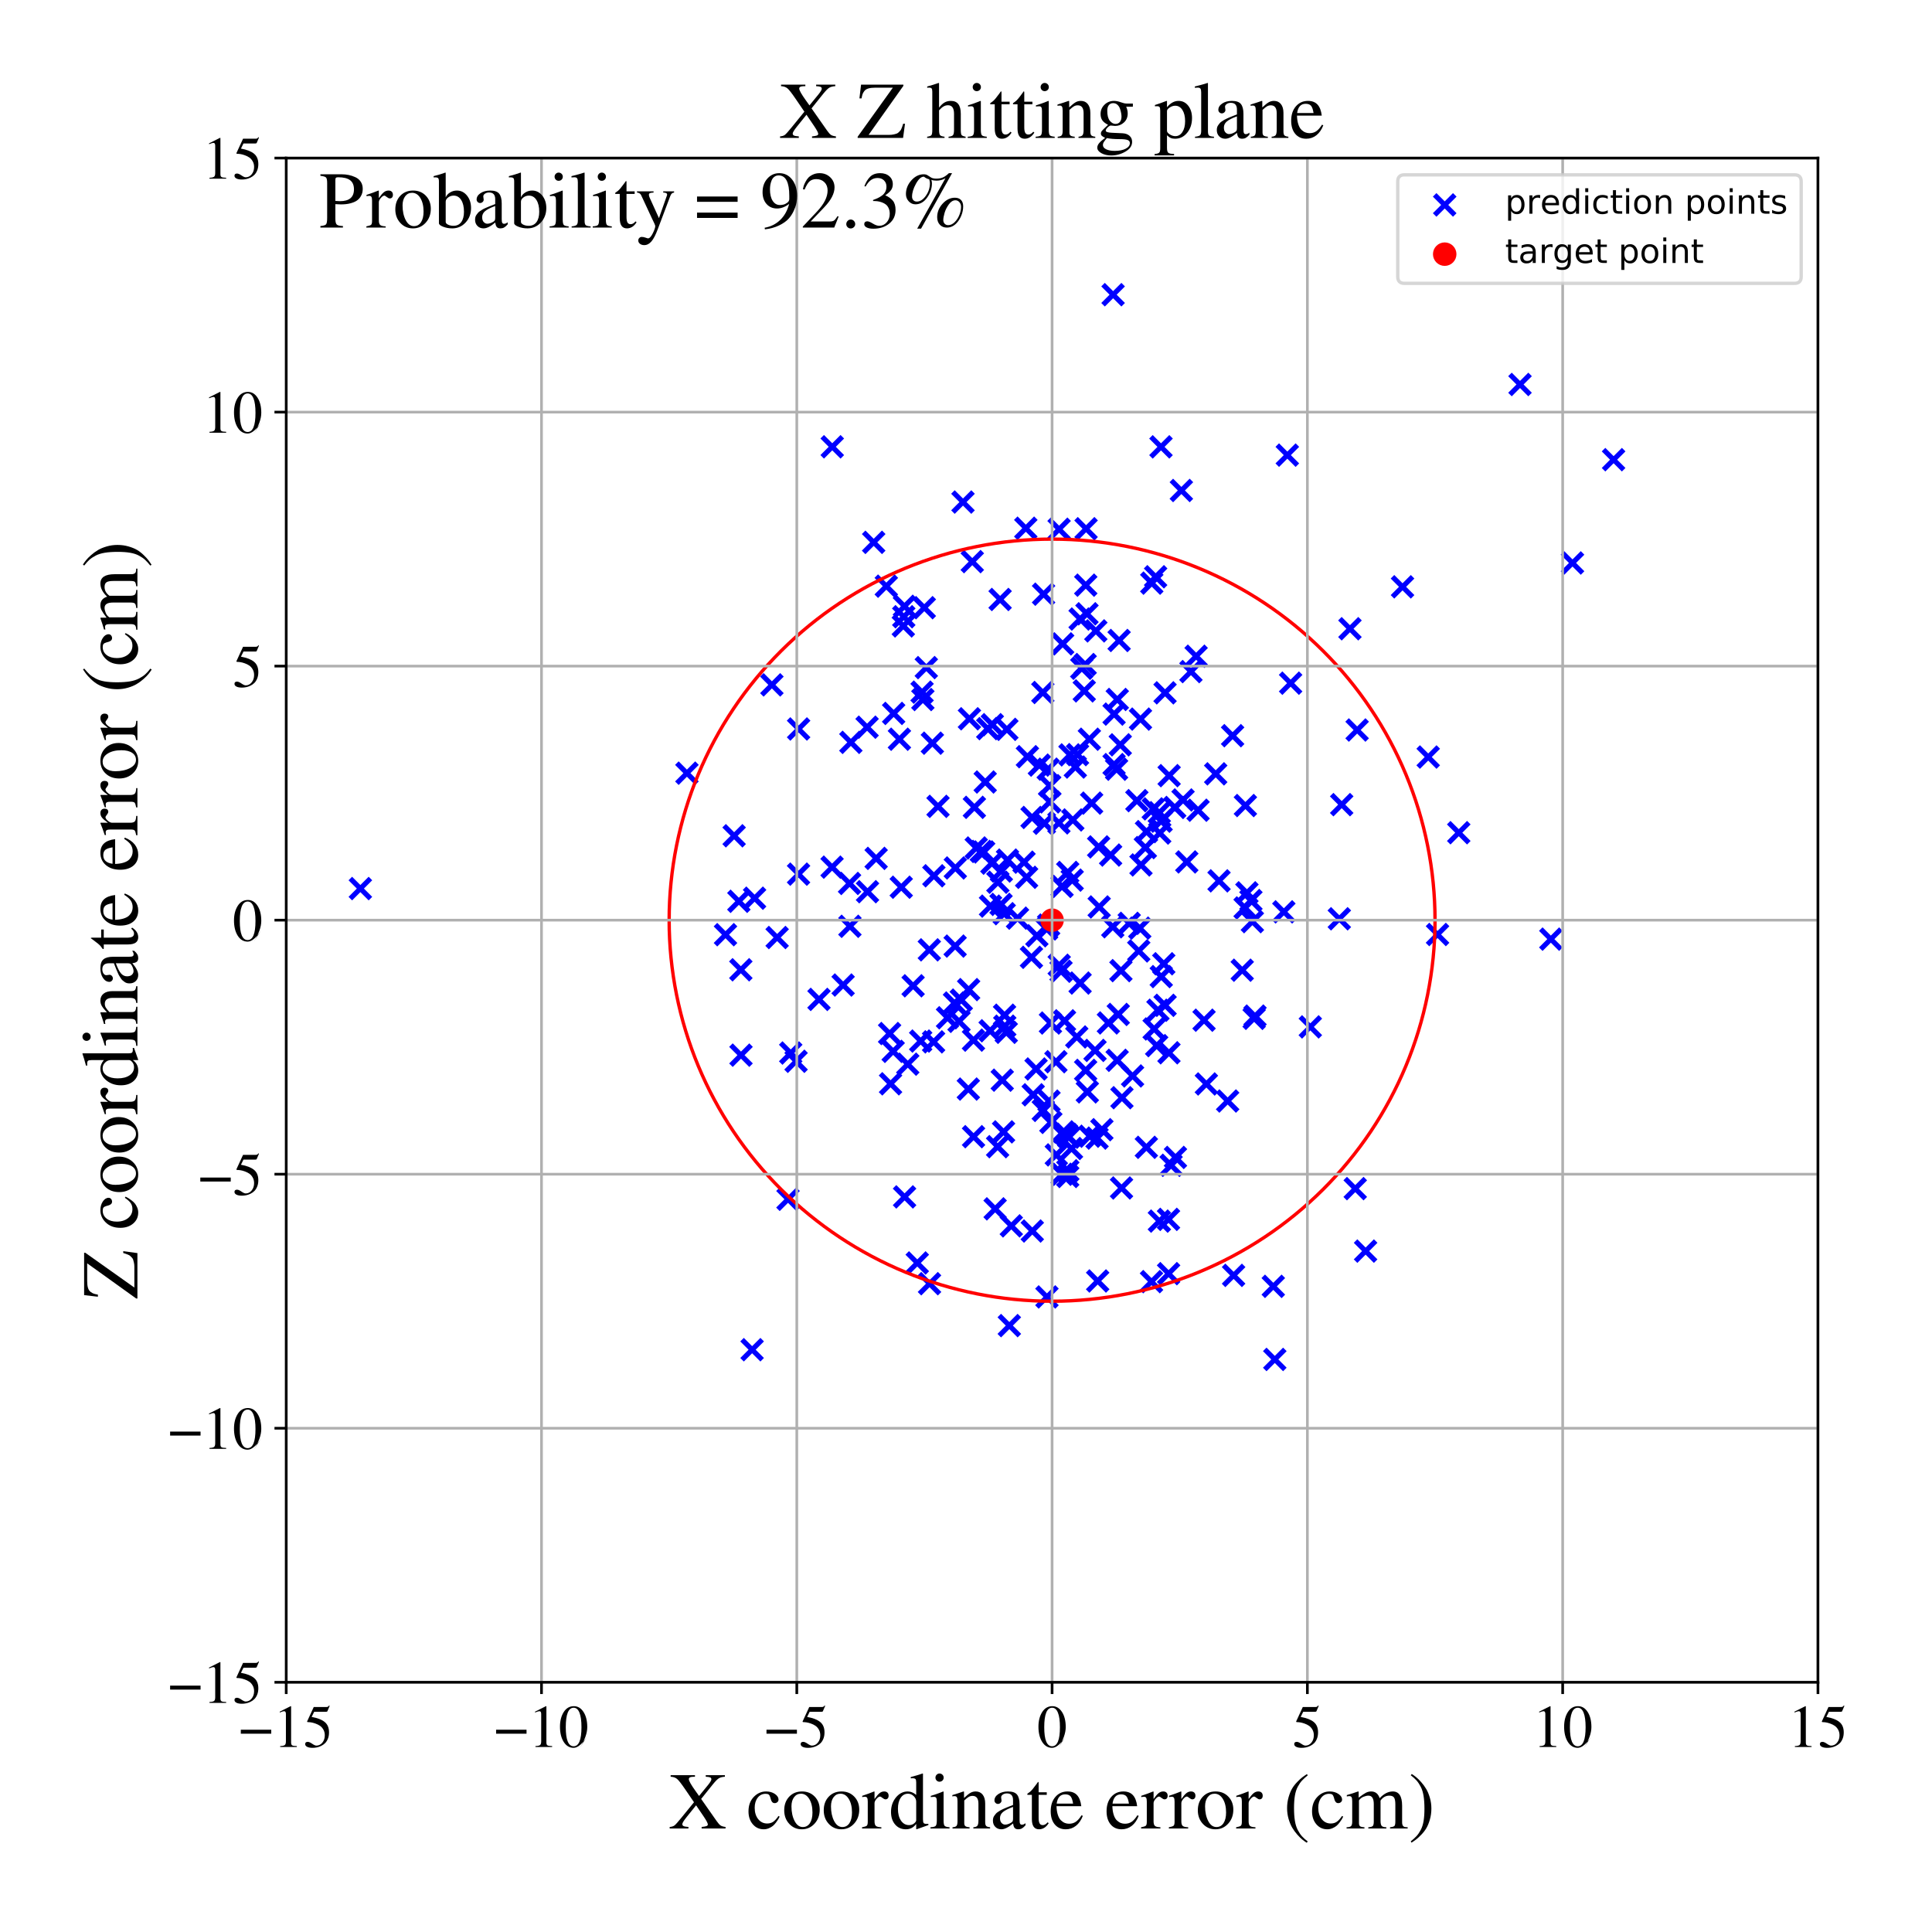 <?xml version="1.0" encoding="utf-8" standalone="no"?>
<!DOCTYPE svg PUBLIC "-//W3C//DTD SVG 1.1//EN"
  "http://www.w3.org/Graphics/SVG/1.1/DTD/svg11.dtd">
<!-- Created with matplotlib (https://matplotlib.org/) -->
<svg height="576pt" version="1.1" viewBox="0 0 576 576" width="576pt" xmlns="http://www.w3.org/2000/svg" xmlns:xlink="http://www.w3.org/1999/xlink">
 <defs>
  <style type="text/css">
*{stroke-linecap:butt;stroke-linejoin:round;}
  </style>
 </defs>
 <g id="figure_1">
  <g id="patch_1">
   <path d="M 0 576 
L 576 576 
L 576 0 
L 0 0 
z
" style="fill:#ffffff;"/>
  </g>
  <g id="axes_1">
   <g id="patch_2">
    <path d="M 85.331 501.548 
L 542 501.548 
L 542 47.121 
L 85.331 47.121 
z
" style="fill:#ffffff;"/>
   </g>
   <g id="PathCollection_1">
    <defs>
     <path d="M -3 3 
L 3 -3 
M -3 -3 
L 3 3 
" id="m93084b74de" style="stroke:#0000ff;stroke-width:1.5;"/>
    </defs>
    <g clip-path="url(#pe2d12bbe4a)">
     <use style="fill:#0000ff;stroke:#0000ff;stroke-width:1.5;" x="293.728" xlink:href="#m93084b74de" y="233.142"/>
     <use style="fill:#0000ff;stroke:#0000ff;stroke-width:1.5;" x="264.245" xlink:href="#m93084b74de" y="174.757"/>
     <use style="fill:#0000ff;stroke:#0000ff;stroke-width:1.5;" x="317.956" xlink:href="#m93084b74de" y="338.176"/>
     <use style="fill:#0000ff;stroke:#0000ff;stroke-width:1.5;" x="370.357" xlink:href="#m93084b74de" y="289.253"/>
     <use style="fill:#0000ff;stroke:#0000ff;stroke-width:1.5;" x="312.958" xlink:href="#m93084b74de" y="234.246"/>
     <use style="fill:#0000ff;stroke:#0000ff;stroke-width:1.5;" x="315.79" xlink:href="#m93084b74de" y="287.771"/>
     <use style="fill:#0000ff;stroke:#0000ff;stroke-width:1.5;" x="390.656" xlink:href="#m93084b74de" y="306.152"/>
     <use style="fill:#0000ff;stroke:#0000ff;stroke-width:1.5;" x="311.129" xlink:href="#m93084b74de" y="177.149"/>
     <use style="fill:#0000ff;stroke:#0000ff;stroke-width:1.5;" x="295.845" xlink:href="#m93084b74de" y="216.053"/>
     <use style="fill:#0000ff;stroke:#0000ff;stroke-width:1.5;" x="224.233" xlink:href="#m93084b74de" y="402.397"/>
     <use style="fill:#0000ff;stroke:#0000ff;stroke-width:1.5;" x="334.369" xlink:href="#m93084b74de" y="354.18"/>
     <use style="fill:#0000ff;stroke:#0000ff;stroke-width:1.5;" x="348.378" xlink:href="#m93084b74de" y="363.538"/>
     <use style="fill:#0000ff;stroke:#0000ff;stroke-width:1.5;" x="373.379" xlink:href="#m93084b74de" y="274.778"/>
     <use style="fill:#0000ff;stroke:#0000ff;stroke-width:1.5;" x="305.832" xlink:href="#m93084b74de" y="157.482"/>
     <use style="fill:#0000ff;stroke:#0000ff;stroke-width:1.5;" x="345.76" xlink:href="#m93084b74de" y="248.368"/>
     <use style="fill:#0000ff;stroke:#0000ff;stroke-width:1.5;" x="334.493" xlink:href="#m93084b74de" y="327.265"/>
     <use style="fill:#0000ff;stroke:#0000ff;stroke-width:1.5;" x="350.447" xlink:href="#m93084b74de" y="345.07"/>
     <use style="fill:#0000ff;stroke:#0000ff;stroke-width:1.5;" x="300.917" xlink:href="#m93084b74de" y="395.21"/>
     <use style="fill:#0000ff;stroke:#0000ff;stroke-width:1.5;" x="327.548" xlink:href="#m93084b74de" y="252.491"/>
     <use style="fill:#0000ff;stroke:#0000ff;stroke-width:1.5;" x="323.703" xlink:href="#m93084b74de" y="174.457"/>
     <use style="fill:#0000ff;stroke:#0000ff;stroke-width:1.5;" x="277.124" xlink:href="#m93084b74de" y="382.712"/>
     <use style="fill:#0000ff;stroke:#0000ff;stroke-width:1.5;" x="275.138" xlink:href="#m93084b74de" y="208.558"/>
     <use style="fill:#0000ff;stroke:#0000ff;stroke-width:1.5;" x="380.064" xlink:href="#m93084b74de" y="405.297"/>
     <use style="fill:#0000ff;stroke:#0000ff;stroke-width:1.5;" x="382.762" xlink:href="#m93084b74de" y="271.853"/>
     <use style="fill:#0000ff;stroke:#0000ff;stroke-width:1.5;" x="251.37" xlink:href="#m93084b74de" y="293.675"/>
     <use style="fill:#0000ff;stroke:#0000ff;stroke-width:1.5;" x="341.476" xlink:href="#m93084b74de" y="252.698"/>
     <use style="fill:#0000ff;stroke:#0000ff;stroke-width:1.5;" x="322.017" xlink:href="#m93084b74de" y="184.557"/>
     <use style="fill:#0000ff;stroke:#0000ff;stroke-width:1.5;" x="318.362" xlink:href="#m93084b74de" y="349.039"/>
     <use style="fill:#0000ff;stroke:#0000ff;stroke-width:1.5;" x="402.47" xlink:href="#m93084b74de" y="187.452"/>
     <use style="fill:#0000ff;stroke:#0000ff;stroke-width:1.5;" x="321.026" xlink:href="#m93084b74de" y="309.151"/>
     <use style="fill:#0000ff;stroke:#0000ff;stroke-width:1.5;" x="312.499" xlink:href="#m93084b74de" y="229.311"/>
     <use style="fill:#0000ff;stroke:#0000ff;stroke-width:1.5;" x="299.561" xlink:href="#m93084b74de" y="305.937"/>
     <use style="fill:#0000ff;stroke:#0000ff;stroke-width:1.5;" x="434.911" xlink:href="#m93084b74de" y="248.257"/>
     <use style="fill:#0000ff;stroke:#0000ff;stroke-width:1.5;" x="286.599" xlink:href="#m93084b74de" y="298.163"/>
     <use style="fill:#0000ff;stroke:#0000ff;stroke-width:1.5;" x="384.784" xlink:href="#m93084b74de" y="203.678"/>
     <use style="fill:#0000ff;stroke:#0000ff;stroke-width:1.5;" x="318.326" xlink:href="#m93084b74de" y="350.756"/>
     <use style="fill:#0000ff;stroke:#0000ff;stroke-width:1.5;" x="462.362" xlink:href="#m93084b74de" y="279.992"/>
     <use style="fill:#0000ff;stroke:#0000ff;stroke-width:1.5;" x="339.806" xlink:href="#m93084b74de" y="276.709"/>
     <use style="fill:#0000ff;stroke:#0000ff;stroke-width:1.5;" x="265.222" xlink:href="#m93084b74de" y="308.131"/>
     <use style="fill:#0000ff;stroke:#0000ff;stroke-width:1.5;" x="269.447" xlink:href="#m93084b74de" y="183.872"/>
     <use style="fill:#0000ff;stroke:#0000ff;stroke-width:1.5;" x="248.074" xlink:href="#m93084b74de" y="258.528"/>
     <use style="fill:#0000ff;stroke:#0000ff;stroke-width:1.5;" x="288.693" xlink:href="#m93084b74de" y="324.691"/>
     <use style="fill:#0000ff;stroke:#0000ff;stroke-width:1.5;" x="383.797" xlink:href="#m93084b74de" y="135.689"/>
     <use style="fill:#0000ff;stroke:#0000ff;stroke-width:1.5;" x="279.66" xlink:href="#m93084b74de" y="240.402"/>
     <use style="fill:#0000ff;stroke:#0000ff;stroke-width:1.5;" x="324.776" xlink:href="#m93084b74de" y="220.388"/>
     <use style="fill:#0000ff;stroke:#0000ff;stroke-width:1.5;" x="311.042" xlink:href="#m93084b74de" y="331.053"/>
     <use style="fill:#0000ff;stroke:#0000ff;stroke-width:1.5;" x="348.507" xlink:href="#m93084b74de" y="313.874"/>
     <use style="fill:#0000ff;stroke:#0000ff;stroke-width:1.5;" x="266.433" xlink:href="#m93084b74de" y="212.695"/>
     <use style="fill:#0000ff;stroke:#0000ff;stroke-width:1.5;" x="306.073" xlink:href="#m93084b74de" y="261.558"/>
     <use style="fill:#0000ff;stroke:#0000ff;stroke-width:1.5;" x="295.196" xlink:href="#m93084b74de" y="307.315"/>
     <use style="fill:#0000ff;stroke:#0000ff;stroke-width:1.5;" x="332.145" xlink:href="#m93084b74de" y="227.954"/>
     <use style="fill:#0000ff;stroke:#0000ff;stroke-width:1.5;" x="288.786" xlink:href="#m93084b74de" y="295.034"/>
     <use style="fill:#0000ff;stroke:#0000ff;stroke-width:1.5;" x="327.067" xlink:href="#m93084b74de" y="339.309"/>
     <use style="fill:#0000ff;stroke:#0000ff;stroke-width:1.5;" x="316.639" xlink:href="#m93084b74de" y="264.275"/>
     <use style="fill:#0000ff;stroke:#0000ff;stroke-width:1.5;" x="332.892" xlink:href="#m93084b74de" y="229.334"/>
     <use style="fill:#0000ff;stroke:#0000ff;stroke-width:1.5;" x="481.074" xlink:href="#m93084b74de" y="137.049"/>
     <use style="fill:#0000ff;stroke:#0000ff;stroke-width:1.5;" x="248.127" xlink:href="#m93084b74de" y="133.209"/>
     <use style="fill:#0000ff;stroke:#0000ff;stroke-width:1.5;" x="266.288" xlink:href="#m93084b74de" y="313.445"/>
     <use style="fill:#0000ff;stroke:#0000ff;stroke-width:1.5;" x="231.695" xlink:href="#m93084b74de" y="279.51"/>
     <use style="fill:#0000ff;stroke:#0000ff;stroke-width:1.5;" x="336.663" xlink:href="#m93084b74de" y="275.28"/>
     <use style="fill:#0000ff;stroke:#0000ff;stroke-width:1.5;" x="333.402" xlink:href="#m93084b74de" y="302.44"/>
     <use style="fill:#0000ff;stroke:#0000ff;stroke-width:1.5;" x="323.799" xlink:href="#m93084b74de" y="157.635"/>
     <use style="fill:#0000ff;stroke:#0000ff;stroke-width:1.5;" x="284.819" xlink:href="#m93084b74de" y="258.767"/>
     <use style="fill:#0000ff;stroke:#0000ff;stroke-width:1.5;" x="326.705" xlink:href="#m93084b74de" y="188.09"/>
     <use style="fill:#0000ff;stroke:#0000ff;stroke-width:1.5;" x="309.131" xlink:href="#m93084b74de" y="278.984"/>
     <use style="fill:#0000ff;stroke:#0000ff;stroke-width:1.5;" x="355.058" xlink:href="#m93084b74de" y="200.227"/>
     <use style="fill:#0000ff;stroke:#0000ff;stroke-width:1.5;" x="301.505" xlink:href="#m93084b74de" y="365.478"/>
     <use style="fill:#0000ff;stroke:#0000ff;stroke-width:1.5;" x="276.168" xlink:href="#m93084b74de" y="199.04"/>
     <use style="fill:#0000ff;stroke:#0000ff;stroke-width:1.5;" x="230.132" xlink:href="#m93084b74de" y="204.187"/>
     <use style="fill:#0000ff;stroke:#0000ff;stroke-width:1.5;" x="295.305" xlink:href="#m93084b74de" y="270.148"/>
     <use style="fill:#0000ff;stroke:#0000ff;stroke-width:1.5;" x="328.516" xlink:href="#m93084b74de" y="336.797"/>
     <use style="fill:#0000ff;stroke:#0000ff;stroke-width:1.5;" x="324.176" xlink:href="#m93084b74de" y="325.535"/>
     <use style="fill:#0000ff;stroke:#0000ff;stroke-width:1.5;" x="317.374" xlink:href="#m93084b74de" y="304.341"/>
     <use style="fill:#0000ff;stroke:#0000ff;stroke-width:1.5;" x="314.808" xlink:href="#m93084b74de" y="316.537"/>
     <use style="fill:#0000ff;stroke:#0000ff;stroke-width:1.5;" x="312.643" xlink:href="#m93084b74de" y="275.803"/>
     <use style="fill:#0000ff;stroke:#0000ff;stroke-width:1.5;" x="418.147" xlink:href="#m93084b74de" y="174.952"/>
     <use style="fill:#0000ff;stroke:#0000ff;stroke-width:1.5;" x="308.888" xlink:href="#m93084b74de" y="318.698"/>
     <use style="fill:#0000ff;stroke:#0000ff;stroke-width:1.5;" x="299.394" xlink:href="#m93084b74de" y="272.408"/>
     <use style="fill:#0000ff;stroke:#0000ff;stroke-width:1.5;" x="319.455" xlink:href="#m93084b74de" y="342.413"/>
     <use style="fill:#0000ff;stroke:#0000ff;stroke-width:1.5;" x="331.857" xlink:href="#m93084b74de" y="87.86"/>
     <use style="fill:#0000ff;stroke:#0000ff;stroke-width:1.5;" x="367.784" xlink:href="#m93084b74de" y="380.236"/>
     <use style="fill:#0000ff;stroke:#0000ff;stroke-width:1.5;" x="333.069" xlink:href="#m93084b74de" y="316.119"/>
     <use style="fill:#0000ff;stroke:#0000ff;stroke-width:1.5;" x="324.066" xlink:href="#m93084b74de" y="182.994"/>
     <use style="fill:#0000ff;stroke:#0000ff;stroke-width:1.5;" x="289.873" xlink:href="#m93084b74de" y="167.441"/>
     <use style="fill:#0000ff;stroke:#0000ff;stroke-width:1.5;" x="278.34" xlink:href="#m93084b74de" y="310.616"/>
     <use style="fill:#0000ff;stroke:#0000ff;stroke-width:1.5;" x="315.756" xlink:href="#m93084b74de" y="157.788"/>
     <use style="fill:#0000ff;stroke:#0000ff;stroke-width:1.5;" x="404.611" xlink:href="#m93084b74de" y="217.641"/>
     <use style="fill:#0000ff;stroke:#0000ff;stroke-width:1.5;" x="216.299" xlink:href="#m93084b74de" y="278.663"/>
     <use style="fill:#0000ff;stroke:#0000ff;stroke-width:1.5;" x="428.585" xlink:href="#m93084b74de" y="278.605"/>
     <use style="fill:#0000ff;stroke:#0000ff;stroke-width:1.5;" x="346.216" xlink:href="#m93084b74de" y="291.161"/>
     <use style="fill:#0000ff;stroke:#0000ff;stroke-width:1.5;" x="289.021" xlink:href="#m93084b74de" y="214.294"/>
     <use style="fill:#0000ff;stroke:#0000ff;stroke-width:1.5;" x="379.617" xlink:href="#m93084b74de" y="383.506"/>
     <use style="fill:#0000ff;stroke:#0000ff;stroke-width:1.5;" x="319.663" xlink:href="#m93084b74de" y="262.392"/>
     <use style="fill:#0000ff;stroke:#0000ff;stroke-width:1.5;" x="341.815" xlink:href="#m93084b74de" y="247.941"/>
     <use style="fill:#0000ff;stroke:#0000ff;stroke-width:1.5;" x="425.802" xlink:href="#m93084b74de" y="225.699"/>
     <use style="fill:#0000ff;stroke:#0000ff;stroke-width:1.5;" x="333.997" xlink:href="#m93084b74de" y="222.06"/>
     <use style="fill:#0000ff;stroke:#0000ff;stroke-width:1.5;" x="314.926" xlink:href="#m93084b74de" y="344.317"/>
     <use style="fill:#0000ff;stroke:#0000ff;stroke-width:1.5;" x="352.713" xlink:href="#m93084b74de" y="238.495"/>
     <use style="fill:#0000ff;stroke:#0000ff;stroke-width:1.5;" x="349.153" xlink:href="#m93084b74de" y="347.414"/>
     <use style="fill:#0000ff;stroke:#0000ff;stroke-width:1.5;" x="300.374" xlink:href="#m93084b74de" y="256.417"/>
     <use style="fill:#0000ff;stroke:#0000ff;stroke-width:1.5;" x="300.009" xlink:href="#m93084b74de" y="307.77"/>
     <use style="fill:#0000ff;stroke:#0000ff;stroke-width:1.5;" x="324.899" xlink:href="#m93084b74de" y="338.746"/>
     <use style="fill:#0000ff;stroke:#0000ff;stroke-width:1.5;" x="290.498" xlink:href="#m93084b74de" y="240.698"/>
     <use style="fill:#0000ff;stroke:#0000ff;stroke-width:1.5;" x="253.392" xlink:href="#m93084b74de" y="276.163"/>
     <use style="fill:#0000ff;stroke:#0000ff;stroke-width:1.5;" x="269.314" xlink:href="#m93084b74de" y="186.616"/>
     <use style="fill:#0000ff;stroke:#0000ff;stroke-width:1.5;" x="330.455" xlink:href="#m93084b74de" y="304.975"/>
     <use style="fill:#0000ff;stroke:#0000ff;stroke-width:1.5;" x="345.232" xlink:href="#m93084b74de" y="301.186"/>
     <use style="fill:#0000ff;stroke:#0000ff;stroke-width:1.5;" x="218.873" xlink:href="#m93084b74de" y="249.178"/>
     <use style="fill:#0000ff;stroke:#0000ff;stroke-width:1.5;" x="340.171" xlink:href="#m93084b74de" y="257.871"/>
     <use style="fill:#0000ff;stroke:#0000ff;stroke-width:1.5;" x="317.036" xlink:href="#m93084b74de" y="337.451"/>
     <use style="fill:#0000ff;stroke:#0000ff;stroke-width:1.5;" x="312.049" xlink:href="#m93084b74de" y="276.955"/>
     <use style="fill:#0000ff;stroke:#0000ff;stroke-width:1.5;" x="319.847" xlink:href="#m93084b74de" y="244.456"/>
     <use style="fill:#0000ff;stroke:#0000ff;stroke-width:1.5;" x="310.906" xlink:href="#m93084b74de" y="206.457"/>
     <use style="fill:#0000ff;stroke:#0000ff;stroke-width:1.5;" x="323.67" xlink:href="#m93084b74de" y="319.111"/>
     <use style="fill:#0000ff;stroke:#0000ff;stroke-width:1.5;" x="363.438" xlink:href="#m93084b74de" y="262.613"/>
     <use style="fill:#0000ff;stroke:#0000ff;stroke-width:1.5;" x="333.107" xlink:href="#m93084b74de" y="208.532"/>
     <use style="fill:#0000ff;stroke:#0000ff;stroke-width:1.5;" x="238.097" xlink:href="#m93084b74de" y="217.334"/>
     <use style="fill:#0000ff;stroke:#0000ff;stroke-width:1.5;" x="296.686" xlink:href="#m93084b74de" y="360.404"/>
     <use style="fill:#0000ff;stroke:#0000ff;stroke-width:1.5;" x="404.048" xlink:href="#m93084b74de" y="354.372"/>
     <use style="fill:#0000ff;stroke:#0000ff;stroke-width:1.5;" x="316.818" xlink:href="#m93084b74de" y="191.961"/>
     <use style="fill:#0000ff;stroke:#0000ff;stroke-width:1.5;" x="298.542" xlink:href="#m93084b74de" y="259.688"/>
     <use style="fill:#0000ff;stroke:#0000ff;stroke-width:1.5;" x="340.021" xlink:href="#m93084b74de" y="214.389"/>
     <use style="fill:#0000ff;stroke:#0000ff;stroke-width:1.5;" x="277.972" xlink:href="#m93084b74de" y="221.567"/>
     <use style="fill:#0000ff;stroke:#0000ff;stroke-width:1.5;" x="371.753" xlink:href="#m93084b74de" y="266.183"/>
     <use style="fill:#0000ff;stroke:#0000ff;stroke-width:1.5;" x="312.134" xlink:href="#m93084b74de" y="386.665"/>
     <use style="fill:#0000ff;stroke:#0000ff;stroke-width:1.5;" x="347.361" xlink:href="#m93084b74de" y="299.723"/>
     <use style="fill:#0000ff;stroke:#0000ff;stroke-width:1.5;" x="327.258" xlink:href="#m93084b74de" y="381.903"/>
     <use style="fill:#0000ff;stroke:#0000ff;stroke-width:1.5;" x="307.766" xlink:href="#m93084b74de" y="367.013"/>
     <use style="fill:#0000ff;stroke:#0000ff;stroke-width:1.5;" x="284.762" xlink:href="#m93084b74de" y="282.064"/>
     <use style="fill:#0000ff;stroke:#0000ff;stroke-width:1.5;" x="399.299" xlink:href="#m93084b74de" y="273.923"/>
     <use style="fill:#0000ff;stroke:#0000ff;stroke-width:1.5;" x="282.491" xlink:href="#m93084b74de" y="303.434"/>
     <use style="fill:#0000ff;stroke:#0000ff;stroke-width:1.5;" x="453.174" xlink:href="#m93084b74de" y="114.626"/>
     <use style="fill:#0000ff;stroke:#0000ff;stroke-width:1.5;" x="350.237" xlink:href="#m93084b74de" y="240.729"/>
     <use style="fill:#0000ff;stroke:#0000ff;stroke-width:1.5;" x="308.035" xlink:href="#m93084b74de" y="326.4"/>
     <use style="fill:#0000ff;stroke:#0000ff;stroke-width:1.5;" x="311.38" xlink:href="#m93084b74de" y="245.448"/>
     <use style="fill:#0000ff;stroke:#0000ff;stroke-width:1.5;" x="346.137" xlink:href="#m93084b74de" y="133.226"/>
     <use style="fill:#0000ff;stroke:#0000ff;stroke-width:1.5;" x="287.103" xlink:href="#m93084b74de" y="149.68"/>
     <use style="fill:#0000ff;stroke:#0000ff;stroke-width:1.5;" x="372.944" xlink:href="#m93084b74de" y="268.48"/>
     <use style="fill:#0000ff;stroke:#0000ff;stroke-width:1.5;" x="347.345" xlink:href="#m93084b74de" y="206.558"/>
     <use style="fill:#0000ff;stroke:#0000ff;stroke-width:1.5;" x="278.419" xlink:href="#m93084b74de" y="261.104"/>
     <use style="fill:#0000ff;stroke:#0000ff;stroke-width:1.5;" x="273.471" xlink:href="#m93084b74de" y="376.535"/>
     <use style="fill:#0000ff;stroke:#0000ff;stroke-width:1.5;" x="353.827" xlink:href="#m93084b74de" y="256.972"/>
     <use style="fill:#0000ff;stroke:#0000ff;stroke-width:1.5;" x="344.089" xlink:href="#m93084b74de" y="306.775"/>
     <use style="fill:#0000ff;stroke:#0000ff;stroke-width:1.5;" x="359.664" xlink:href="#m93084b74de" y="323.167"/>
     <use style="fill:#0000ff;stroke:#0000ff;stroke-width:1.5;" x="234.932" xlink:href="#m93084b74de" y="357.548"/>
     <use style="fill:#0000ff;stroke:#0000ff;stroke-width:1.5;" x="258.639" xlink:href="#m93084b74de" y="265.848"/>
     <use style="fill:#0000ff;stroke:#0000ff;stroke-width:1.5;" x="295.714" xlink:href="#m93084b74de" y="257.337"/>
     <use style="fill:#0000ff;stroke:#0000ff;stroke-width:1.5;" x="291.055" xlink:href="#m93084b74de" y="252.809"/>
     <use style="fill:#0000ff;stroke:#0000ff;stroke-width:1.5;" x="290.251" xlink:href="#m93084b74de" y="338.886"/>
     <use style="fill:#0000ff;stroke:#0000ff;stroke-width:1.5;" x="367.487" xlink:href="#m93084b74de" y="219.335"/>
     <use style="fill:#0000ff;stroke:#0000ff;stroke-width:1.5;" x="321.254" xlink:href="#m93084b74de" y="224.98"/>
     <use style="fill:#0000ff;stroke:#0000ff;stroke-width:1.5;" x="327.708" xlink:href="#m93084b74de" y="270.392"/>
     <use style="fill:#0000ff;stroke:#0000ff;stroke-width:1.5;" x="331.12" xlink:href="#m93084b74de" y="254.921"/>
     <use style="fill:#0000ff;stroke:#0000ff;stroke-width:1.5;" x="298.81" xlink:href="#m93084b74de" y="322.036"/>
     <use style="fill:#0000ff;stroke:#0000ff;stroke-width:1.5;" x="306.309" xlink:href="#m93084b74de" y="225.593"/>
     <use style="fill:#0000ff;stroke:#0000ff;stroke-width:1.5;" x="312.748" xlink:href="#m93084b74de" y="328.282"/>
     <use style="fill:#0000ff;stroke:#0000ff;stroke-width:1.5;" x="268.15" xlink:href="#m93084b74de" y="220.39"/>
     <use style="fill:#0000ff;stroke:#0000ff;stroke-width:1.5;" x="299.495" xlink:href="#m93084b74de" y="302.666"/>
     <use style="fill:#0000ff;stroke:#0000ff;stroke-width:1.5;" x="339.507" xlink:href="#m93084b74de" y="283.509"/>
     <use style="fill:#0000ff;stroke:#0000ff;stroke-width:1.5;" x="292.57" xlink:href="#m93084b74de" y="253.839"/>
     <use style="fill:#0000ff;stroke:#0000ff;stroke-width:1.5;" x="323.529" xlink:href="#m93084b74de" y="198.12"/>
     <use style="fill:#0000ff;stroke:#0000ff;stroke-width:1.5;" x="348.565" xlink:href="#m93084b74de" y="231.246"/>
     <use style="fill:#0000ff;stroke:#0000ff;stroke-width:1.5;" x="358.974" xlink:href="#m93084b74de" y="304.16"/>
     <use style="fill:#0000ff;stroke:#0000ff;stroke-width:1.5;" x="235.748" xlink:href="#m93084b74de" y="313.945"/>
     <use style="fill:#0000ff;stroke:#0000ff;stroke-width:1.5;" x="318.994" xlink:href="#m93084b74de" y="225.054"/>
     <use style="fill:#0000ff;stroke:#0000ff;stroke-width:1.5;" x="265.508" xlink:href="#m93084b74de" y="323.12"/>
     <use style="fill:#0000ff;stroke:#0000ff;stroke-width:1.5;" x="366.008" xlink:href="#m93084b74de" y="328.249"/>
     <use style="fill:#0000ff;stroke:#0000ff;stroke-width:1.5;" x="407.14" xlink:href="#m93084b74de" y="372.996"/>
     <use style="fill:#0000ff;stroke:#0000ff;stroke-width:1.5;" x="341.772" xlink:href="#m93084b74de" y="342.06"/>
     <use style="fill:#0000ff;stroke:#0000ff;stroke-width:1.5;" x="309.874" xlink:href="#m93084b74de" y="228.106"/>
     <use style="fill:#0000ff;stroke:#0000ff;stroke-width:1.5;" x="316.671" xlink:href="#m93084b74de" y="350.094"/>
     <use style="fill:#0000ff;stroke:#0000ff;stroke-width:1.5;" x="297.427" xlink:href="#m93084b74de" y="341.866"/>
     <use style="fill:#0000ff;stroke:#0000ff;stroke-width:1.5;" x="371.299" xlink:href="#m93084b74de" y="240.161"/>
     <use style="fill:#0000ff;stroke:#0000ff;stroke-width:1.5;" x="297.508" xlink:href="#m93084b74de" y="263.027"/>
     <use style="fill:#0000ff;stroke:#0000ff;stroke-width:1.5;" x="343.82" xlink:href="#m93084b74de" y="241.153"/>
     <use style="fill:#0000ff;stroke:#0000ff;stroke-width:1.5;" x="253.672" xlink:href="#m93084b74de" y="221.324"/>
     <use style="fill:#0000ff;stroke:#0000ff;stroke-width:1.5;" x="343.305" xlink:href="#m93084b74de" y="382.103"/>
     <use style="fill:#0000ff;stroke:#0000ff;stroke-width:1.5;" x="220.28" xlink:href="#m93084b74de" y="268.706"/>
     <use style="fill:#0000ff;stroke:#0000ff;stroke-width:1.5;" x="373.907" xlink:href="#m93084b74de" y="303.605"/>
     <use style="fill:#0000ff;stroke:#0000ff;stroke-width:1.5;" x="345.627" xlink:href="#m93084b74de" y="242.296"/>
     <use style="fill:#0000ff;stroke:#0000ff;stroke-width:1.5;" x="300.184" xlink:href="#m93084b74de" y="217.448"/>
     <use style="fill:#0000ff;stroke:#0000ff;stroke-width:1.5;" x="220.872" xlink:href="#m93084b74de" y="289.124"/>
     <use style="fill:#0000ff;stroke:#0000ff;stroke-width:1.5;" x="268.696" xlink:href="#m93084b74de" y="264.513"/>
     <use style="fill:#0000ff;stroke:#0000ff;stroke-width:1.5;" x="325.46" xlink:href="#m93084b74de" y="239.438"/>
     <use style="fill:#0000ff;stroke:#0000ff;stroke-width:1.5;" x="313.174" xlink:href="#m93084b74de" y="305.001"/>
     <use style="fill:#0000ff;stroke:#0000ff;stroke-width:1.5;" x="274.905" xlink:href="#m93084b74de" y="206.353"/>
     <use style="fill:#0000ff;stroke:#0000ff;stroke-width:1.5;" x="326.47" xlink:href="#m93084b74de" y="313.166"/>
     <use style="fill:#0000ff;stroke:#0000ff;stroke-width:1.5;" x="323.26" xlink:href="#m93084b74de" y="205.983"/>
     <use style="fill:#0000ff;stroke:#0000ff;stroke-width:1.5;" x="400.013" xlink:href="#m93084b74de" y="239.894"/>
     <use style="fill:#0000ff;stroke:#0000ff;stroke-width:1.5;" x="299.198" xlink:href="#m93084b74de" y="337.452"/>
     <use style="fill:#0000ff;stroke:#0000ff;stroke-width:1.5;" x="331.755" xlink:href="#m93084b74de" y="276.308"/>
     <use style="fill:#0000ff;stroke:#0000ff;stroke-width:1.5;" x="224.971" xlink:href="#m93084b74de" y="267.787"/>
     <use style="fill:#0000ff;stroke:#0000ff;stroke-width:1.5;" x="346.964" xlink:href="#m93084b74de" y="287.334"/>
     <use style="fill:#0000ff;stroke:#0000ff;stroke-width:1.5;" x="307.512" xlink:href="#m93084b74de" y="285.414"/>
     <use style="fill:#0000ff;stroke:#0000ff;stroke-width:1.5;" x="344.535" xlink:href="#m93084b74de" y="171.96"/>
     <use style="fill:#0000ff;stroke:#0000ff;stroke-width:1.5;" x="290.231" xlink:href="#m93084b74de" y="310.104"/>
     <use style="fill:#0000ff;stroke:#0000ff;stroke-width:1.5;" x="346.175" xlink:href="#m93084b74de" y="244.824"/>
     <use style="fill:#0000ff;stroke:#0000ff;stroke-width:1.5;" x="298.171" xlink:href="#m93084b74de" y="178.724"/>
     <use style="fill:#0000ff;stroke:#0000ff;stroke-width:1.5;" x="204.796" xlink:href="#m93084b74de" y="230.509"/>
     <use style="fill:#0000ff;stroke:#0000ff;stroke-width:1.5;" x="334.19" xlink:href="#m93084b74de" y="289.383"/>
     <use style="fill:#0000ff;stroke:#0000ff;stroke-width:1.5;" x="220.917" xlink:href="#m93084b74de" y="314.58"/>
     <use style="fill:#0000ff;stroke:#0000ff;stroke-width:1.5;" x="237.34" xlink:href="#m93084b74de" y="316.406"/>
     <use style="fill:#0000ff;stroke:#0000ff;stroke-width:1.5;" x="272.236" xlink:href="#m93084b74de" y="293.9"/>
     <use style="fill:#0000ff;stroke:#0000ff;stroke-width:1.5;" x="348.401" xlink:href="#m93084b74de" y="379.721"/>
     <use style="fill:#0000ff;stroke:#0000ff;stroke-width:1.5;" x="362.446" xlink:href="#m93084b74de" y="230.71"/>
     <use style="fill:#0000ff;stroke:#0000ff;stroke-width:1.5;" x="294.477" xlink:href="#m93084b74de" y="217.227"/>
     <use style="fill:#0000ff;stroke:#0000ff;stroke-width:1.5;" x="244.173" xlink:href="#m93084b74de" y="297.958"/>
     <use style="fill:#0000ff;stroke:#0000ff;stroke-width:1.5;" x="316.336" xlink:href="#m93084b74de" y="289.561"/>
     <use style="fill:#0000ff;stroke:#0000ff;stroke-width:1.5;" x="357.188" xlink:href="#m93084b74de" y="241.555"/>
     <use style="fill:#0000ff;stroke:#0000ff;stroke-width:1.5;" x="337.659" xlink:href="#m93084b74de" y="320.778"/>
     <use style="fill:#0000ff;stroke:#0000ff;stroke-width:1.5;" x="260.48" xlink:href="#m93084b74de" y="161.693"/>
     <use style="fill:#0000ff;stroke:#0000ff;stroke-width:1.5;" x="322.019" xlink:href="#m93084b74de" y="293.083"/>
     <use style="fill:#0000ff;stroke:#0000ff;stroke-width:1.5;" x="356.607" xlink:href="#m93084b74de" y="195.644"/>
     <use style="fill:#0000ff;stroke:#0000ff;stroke-width:1.5;" x="253.283" xlink:href="#m93084b74de" y="263.385"/>
     <use style="fill:#0000ff;stroke:#0000ff;stroke-width:1.5;" x="315.702" xlink:href="#m93084b74de" y="245.336"/>
     <use style="fill:#0000ff;stroke:#0000ff;stroke-width:1.5;" x="274.49" xlink:href="#m93084b74de" y="310.377"/>
     <use style="fill:#0000ff;stroke:#0000ff;stroke-width:1.5;" x="338.942" xlink:href="#m93084b74de" y="238.702"/>
     <use style="fill:#0000ff;stroke:#0000ff;stroke-width:1.5;" x="343.389" xlink:href="#m93084b74de" y="173.851"/>
     <use style="fill:#0000ff;stroke:#0000ff;stroke-width:1.5;" x="344.845" xlink:href="#m93084b74de" y="311.74"/>
     <use style="fill:#0000ff;stroke:#0000ff;stroke-width:1.5;" x="275.564" xlink:href="#m93084b74de" y="181.176"/>
     <use style="fill:#0000ff;stroke:#0000ff;stroke-width:1.5;" x="320.596" xlink:href="#m93084b74de" y="228.684"/>
     <use style="fill:#0000ff;stroke:#0000ff;stroke-width:1.5;" x="332.15" xlink:href="#m93084b74de" y="212.9"/>
     <use style="fill:#0000ff;stroke:#0000ff;stroke-width:1.5;" x="305.297" xlink:href="#m93084b74de" y="257.044"/>
     <use style="fill:#0000ff;stroke:#0000ff;stroke-width:1.5;" x="285.921" xlink:href="#m93084b74de" y="304.499"/>
     <use style="fill:#0000ff;stroke:#0000ff;stroke-width:1.5;" x="277.064" xlink:href="#m93084b74de" y="283.184"/>
     <use style="fill:#0000ff;stroke:#0000ff;stroke-width:1.5;" x="258.512" xlink:href="#m93084b74de" y="216.803"/>
     <use style="fill:#0000ff;stroke:#0000ff;stroke-width:1.5;" x="261.213" xlink:href="#m93084b74de" y="255.913"/>
     <use style="fill:#0000ff;stroke:#0000ff;stroke-width:1.5;" x="318.328" xlink:href="#m93084b74de" y="260.094"/>
     <use style="fill:#0000ff;stroke:#0000ff;stroke-width:1.5;" x="333.652" xlink:href="#m93084b74de" y="190.949"/>
     <use style="fill:#0000ff;stroke:#0000ff;stroke-width:1.5;" x="307.687" xlink:href="#m93084b74de" y="243.712"/>
     <use style="fill:#0000ff;stroke:#0000ff;stroke-width:1.5;" x="312.977" xlink:href="#m93084b74de" y="239.076"/>
     <use style="fill:#0000ff;stroke:#0000ff;stroke-width:1.5;" x="270.64" xlink:href="#m93084b74de" y="317.266"/>
     <use style="fill:#0000ff;stroke:#0000ff;stroke-width:1.5;" x="284.574" xlink:href="#m93084b74de" y="299.032"/>
     <use style="fill:#0000ff;stroke:#0000ff;stroke-width:1.5;" x="352.21" xlink:href="#m93084b74de" y="146.232"/>
     <use style="fill:#0000ff;stroke:#0000ff;stroke-width:1.5;" x="374.166" xlink:href="#m93084b74de" y="302.93"/>
     <use style="fill:#0000ff;stroke:#0000ff;stroke-width:1.5;" x="298.442" xlink:href="#m93084b74de" y="269.632"/>
     <use style="fill:#0000ff;stroke:#0000ff;stroke-width:1.5;" x="269.69" xlink:href="#m93084b74de" y="356.839"/>
     <use style="fill:#0000ff;stroke:#0000ff;stroke-width:1.5;" x="322.508" xlink:href="#m93084b74de" y="199.226"/>
     <use style="fill:#0000ff;stroke:#0000ff;stroke-width:1.5;" x="371.208" xlink:href="#m93084b74de" y="270.687"/>
     <use style="fill:#0000ff;stroke:#0000ff;stroke-width:1.5;" x="269.646" xlink:href="#m93084b74de" y="180.756"/>
     <use style="fill:#0000ff;stroke:#0000ff;stroke-width:1.5;" x="318.648" xlink:href="#m93084b74de" y="339.038"/>
     <use style="fill:#0000ff;stroke:#0000ff;stroke-width:1.5;" x="303.361" xlink:href="#m93084b74de" y="273.726"/>
     <use style="fill:#0000ff;stroke:#0000ff;stroke-width:1.5;" x="238.078" xlink:href="#m93084b74de" y="260.612"/>
     <use style="fill:#0000ff;stroke:#0000ff;stroke-width:1.5;" x="107.441" xlink:href="#m93084b74de" y="264.914"/>
     <use style="fill:#0000ff;stroke:#0000ff;stroke-width:1.5;" x="345.652" xlink:href="#m93084b74de" y="364.056"/>
     <use style="fill:#0000ff;stroke:#0000ff;stroke-width:1.5;" x="293.277" xlink:href="#m93084b74de" y="253.998"/>
     <use style="fill:#0000ff;stroke:#0000ff;stroke-width:1.5;" x="468.822" xlink:href="#m93084b74de" y="167.839"/>
     <use style="fill:#0000ff;stroke:#0000ff;stroke-width:1.5;" x="313.301" xlink:href="#m93084b74de" y="334.635"/>
    </g>
   </g>
   <g id="PathCollection_2">
    <defs>
     <path d="M 0 3 
C 0.796 3 1.559 2.684 2.121 2.121 
C 2.684 1.559 3 0.796 3 0 
C 3 -0.796 2.684 -1.559 2.121 -2.121 
C 1.559 -2.684 0.796 -3 0 -3 
C -0.796 -3 -1.559 -2.684 -2.121 -2.121 
C -2.684 -1.559 -3 -0.796 -3 0 
C -3 0.796 -2.684 1.559 -2.121 2.121 
C -1.559 2.684 -0.796 3 0 3 
z
" id="m239c997e76" style="stroke:#ff0000;"/>
    </defs>
    <g clip-path="url(#pe2d12bbe4a)">
     <use style="fill:#ff0000;stroke:#ff0000;" x="313.666" xlink:href="#m239c997e76" y="274.334"/>
    </g>
   </g>
   <g id="patch_3">
    <path clip-path="url(#pe2d12bbe4a)" d="M 313.666 387.941 
C 343.943 387.941 372.985 375.971 394.394 354.666 
C 415.803 333.362 427.833 304.463 427.833 274.334 
C 427.833 244.206 415.803 215.307 394.394 194.002 
C 372.985 172.698 343.943 160.728 313.666 160.728 
C 283.388 160.728 254.347 172.698 232.937 194.002 
C 211.528 215.307 199.498 244.206 199.498 274.334 
C 199.498 304.463 211.528 333.362 232.937 354.666 
C 254.347 375.971 283.388 387.941 313.666 387.941 
z
" style="fill:none;stroke:#ff0000;stroke-linejoin:miter;"/>
   </g>
   <g id="matplotlib.axis_1">
    <g id="xtick_1">
     <g id="line2d_1">
      <path clip-path="url(#pe2d12bbe4a)" d="M 85.331 501.548 
L 85.331 47.121 
" style="fill:none;stroke:#b0b0b0;stroke-linecap:square;stroke-width:0.8;"/>
     </g>
     <g id="line2d_2">
      <defs>
       <path d="M 0 0 
L 0 3.5 
" id="md053b5f131" style="stroke:#000000;stroke-width:0.8;"/>
      </defs>
      <g>
       <use style="stroke:#000000;stroke-width:0.8;" x="85.331" xlink:href="#md053b5f131" y="501.548"/>
      </g>
     </g>
     <g id="text_1">
      <!-- −15 -->
      <defs>
       <path d="M 3 22 
L 3 28.594 
L 53.406 28.594 
L 53.406 22 
z
" id="FreeSerif-8722"/>
       <path d="M 18.297 59.297 
Q 16.5 59.297 11.094 57.094 
L 11.094 58.5 
L 29.094 67.594 
L 29.906 67.406 
L 29.906 7.406 
Q 29.906 3.797 31.703 2.688 
Q 33.5 1.594 39.406 1.5 
L 39.406 0 
L 11.797 0 
L 11.797 1.5 
Q 17.406 1.703 19.344 3.141 
Q 21.297 4.594 21.297 9.297 
L 21.297 54.594 
Q 21.297 59.297 18.297 59.297 
z
" id="FreeSerif-49"/>
       <path d="M 35.703 19.406 
Q 35.703 24.703 33.344 28.797 
Q 31 32.906 27.641 35.156 
Q 24.297 37.406 20.141 38.844 
Q 16 40.297 12.953 40.75 
Q 9.906 41.203 7.594 41.203 
Q 6.406 41.203 6.406 42 
Q 6.406 42.297 6.5 42.5 
L 17.406 66.203 
L 38.297 66.203 
Q 39.906 66.203 40.844 66.703 
Q 41.797 67.203 42.906 68.797 
L 43.797 68.094 
L 40 59.203 
Q 39.594 58.297 37.703 58.297 
L 18.094 58.297 
L 13.906 49.797 
Q 28.5 47.203 35.594 41.344 
Q 42.703 35.5 42.703 24.203 
Q 42.703 18.297 40.844 13.688 
Q 39 9.094 36.141 6.297 
Q 33.297 3.5 29.547 1.703 
Q 25.797 -0.094 22.344 -0.75 
Q 18.906 -1.406 15.406 -1.406 
Q 9.797 -1.406 6.5 0.25 
Q 3.203 1.906 3.203 4.797 
Q 3.203 8.5 7.5 8.5 
Q 10.297 8.5 14.75 5.391 
Q 19.203 2.297 21.797 2.297 
Q 27.703 2.297 31.703 7.25 
Q 35.703 12.203 35.703 19.406 
z
" id="FreeSerif-53"/>
      </defs>
      <g transform="translate(71.255 520.841)scale(0.18 -0.18)">
       <use xlink:href="#FreeSerif-8722"/>
       <use x="56.4" xlink:href="#FreeSerif-49"/>
       <use x="106.4" xlink:href="#FreeSerif-53"/>
      </g>
     </g>
    </g>
    <g id="xtick_2">
     <g id="line2d_3">
      <path clip-path="url(#pe2d12bbe4a)" d="M 161.443 501.548 
L 161.443 47.121 
" style="fill:none;stroke:#b0b0b0;stroke-linecap:square;stroke-width:0.8;"/>
     </g>
     <g id="line2d_4">
      <g>
       <use style="stroke:#000000;stroke-width:0.8;" x="161.443" xlink:href="#md053b5f131" y="501.548"/>
      </g>
     </g>
     <g id="text_2">
      <!-- −10 -->
      <defs>
       <path d="M 47.594 17.797 
Q 35.203 -1.406 25 -1.406 
Q 14.797 -1.406 8.594 8.391 
Q 2.406 18.203 2.406 33.594 
Q 2.406 48.094 8.594 57.844 
Q 14.797 67.594 25.406 67.594 
Q 35.203 67.594 41.391 58 
Q 47.594 48.406 47.594 33 
Q 47.594 17.797 35.203 -1.406 
z
M 25.094 65 
Q 12 65 12 32.703 
Q 12 1.203 25 1.203 
Q 38 1.203 38 32.797 
Q 38 48.5 34.703 56.75 
Q 31.406 65 25.094 65 
z
" id="FreeSerif-48"/>
      </defs>
      <g transform="translate(147.366 520.841)scale(0.18 -0.18)">
       <use xlink:href="#FreeSerif-8722"/>
       <use x="56.4" xlink:href="#FreeSerif-49"/>
       <use x="106.4" xlink:href="#FreeSerif-48"/>
      </g>
     </g>
    </g>
    <g id="xtick_3">
     <g id="line2d_5">
      <path clip-path="url(#pe2d12bbe4a)" d="M 237.554 501.548 
L 237.554 47.121 
" style="fill:none;stroke:#b0b0b0;stroke-linecap:square;stroke-width:0.8;"/>
     </g>
     <g id="line2d_6">
      <g>
       <use style="stroke:#000000;stroke-width:0.8;" x="237.554" xlink:href="#md053b5f131" y="501.548"/>
      </g>
     </g>
     <g id="text_3">
      <!-- −5 -->
      <g transform="translate(227.978 520.841)scale(0.18 -0.18)">
       <use xlink:href="#FreeSerif-8722"/>
       <use x="56.4" xlink:href="#FreeSerif-53"/>
      </g>
     </g>
    </g>
    <g id="xtick_4">
     <g id="line2d_7">
      <path clip-path="url(#pe2d12bbe4a)" d="M 313.666 501.548 
L 313.666 47.121 
" style="fill:none;stroke:#b0b0b0;stroke-linecap:square;stroke-width:0.8;"/>
     </g>
     <g id="line2d_8">
      <g>
       <use style="stroke:#000000;stroke-width:0.8;" x="313.666" xlink:href="#md053b5f131" y="501.548"/>
      </g>
     </g>
     <g id="text_4">
      <!-- 0 -->
      <g transform="translate(309.166 520.841)scale(0.18 -0.18)">
       <use xlink:href="#FreeSerif-48"/>
      </g>
     </g>
    </g>
    <g id="xtick_5">
     <g id="line2d_9">
      <path clip-path="url(#pe2d12bbe4a)" d="M 389.777 501.548 
L 389.777 47.121 
" style="fill:none;stroke:#b0b0b0;stroke-linecap:square;stroke-width:0.8;"/>
     </g>
     <g id="line2d_10">
      <g>
       <use style="stroke:#000000;stroke-width:0.8;" x="389.777" xlink:href="#md053b5f131" y="501.548"/>
      </g>
     </g>
     <g id="text_5">
      <!-- 5 -->
      <g transform="translate(385.277 520.841)scale(0.18 -0.18)">
       <use xlink:href="#FreeSerif-53"/>
      </g>
     </g>
    </g>
    <g id="xtick_6">
     <g id="line2d_11">
      <path clip-path="url(#pe2d12bbe4a)" d="M 465.889 501.548 
L 465.889 47.121 
" style="fill:none;stroke:#b0b0b0;stroke-linecap:square;stroke-width:0.8;"/>
     </g>
     <g id="line2d_12">
      <g>
       <use style="stroke:#000000;stroke-width:0.8;" x="465.889" xlink:href="#md053b5f131" y="501.548"/>
      </g>
     </g>
     <g id="text_6">
      <!-- 10 -->
      <g transform="translate(456.889 520.841)scale(0.18 -0.18)">
       <use xlink:href="#FreeSerif-49"/>
       <use x="50" xlink:href="#FreeSerif-48"/>
      </g>
     </g>
    </g>
    <g id="xtick_7">
     <g id="line2d_13">
      <path clip-path="url(#pe2d12bbe4a)" d="M 542 501.548 
L 542 47.121 
" style="fill:none;stroke:#b0b0b0;stroke-linecap:square;stroke-width:0.8;"/>
     </g>
     <g id="line2d_14">
      <g>
       <use style="stroke:#000000;stroke-width:0.8;" x="542" xlink:href="#md053b5f131" y="501.548"/>
      </g>
     </g>
     <g id="text_7">
      <!-- 15 -->
      <g transform="translate(533 520.841)scale(0.18 -0.18)">
       <use xlink:href="#FreeSerif-49"/>
       <use x="50" xlink:href="#FreeSerif-53"/>
      </g>
     </g>
    </g>
    <g id="text_8">
     <!-- X coordinate error (cm) -->
     <defs>
      <path d="M 69.594 66.203 
L 69.594 64.297 
Q 64.703 64 62.047 62.344 
Q 59.406 60.703 54.703 54.906 
L 40.094 36.703 
L 59.297 9.297 
Q 62.297 5 64.297 3.703 
Q 66.297 2.406 70.406 1.906 
L 70.406 0 
L 40.703 0 
L 40.703 1.906 
Q 44.797 2.297 46.594 2.938 
Q 48.406 3.594 48.406 5 
Q 48.406 7.203 43.297 14.797 
L 33.797 28.797 
L 21.906 14 
Q 16.703 7.5 16.703 5.406 
Q 16.703 3.703 18.297 2.953 
Q 19.906 2.203 24.297 1.906 
L 24.297 0 
L 1 0 
L 1 1.906 
Q 4.906 2.203 7 3.797 
Q 9.094 5.406 15.5 13.297 
L 31.203 32.594 
L 20.297 48.594 
Q 13.297 58.906 10.25 61.5 
Q 7.203 64.094 2.203 64.297 
L 2.203 66.203 
L 32.406 66.203 
L 32.406 64.297 
L 29.594 64.203 
Q 24.797 64.094 24.797 61.297 
Q 24.797 58.094 33.297 46.297 
L 37.5 40.406 
L 48.797 54.203 
Q 52.797 59.203 52.797 61.094 
Q 52.797 62.797 51.344 63.438 
Q 49.906 64.094 45.797 64.297 
L 45.797 66.203 
z
" id="FreeSerif-88"/>
      <path id="FreeSerif-32"/>
      <path d="M 2.5 21.297 
Q 2.5 32.406 9.047 39.203 
Q 15.594 46 24.406 46 
Q 30.703 46 35.25 42.953 
Q 39.797 39.906 39.797 35.703 
Q 39.797 34 38.391 32.75 
Q 37 31.5 35 31.5 
Q 31.594 31.5 30.297 36.094 
L 29.703 38.297 
Q 28.906 41.094 27.703 42.094 
Q 26.5 43.094 23.797 43.094 
Q 17.703 43.094 13.953 38.25 
Q 10.203 33.406 10.203 25.703 
Q 10.203 17.094 14.547 11.641 
Q 18.906 6.203 25.703 6.203 
Q 30 6.203 33.094 8.25 
Q 36.203 10.297 39.797 15.594 
L 41.203 14.703 
Q 40.203 12.703 39.453 11.391 
Q 38.703 10.094 36.75 7.5 
Q 34.797 4.906 32.891 3.297 
Q 31 1.703 27.891 0.344 
Q 24.797 -1 21.5 -1 
Q 13.203 -1 7.844 5.25 
Q 2.5 11.5 2.5 21.297 
z
" id="FreeSerif-99"/>
      <path d="M 24.594 46 
Q 34.203 46 40.391 39.594 
Q 46.594 33.203 46.594 23.406 
Q 46.594 13 40.188 6 
Q 33.797 -1 24.391 -1 
Q 15 -1 8.75 5.75 
Q 2.5 12.5 2.5 22.594 
Q 2.5 32.906 8.641 39.453 
Q 14.797 46 24.594 46 
z
M 11.5 27.5 
Q 11.5 16.797 15.391 9.297 
Q 19.297 1.797 25.594 1.797 
Q 31.203 1.797 34.391 6.594 
Q 37.594 11.406 37.594 19.906 
Q 37.594 30.203 33.594 36.703 
Q 29.594 43.203 23.297 43.203 
Q 18 43.203 14.75 38.891 
Q 11.5 34.594 11.5 27.5 
z
" id="FreeSerif-111"/>
      <path d="M 30.094 36.203 
Q 28.594 36.203 26.391 37.953 
Q 24.203 39.703 23.5 39.703 
Q 21.5 39.703 19 36.797 
Q 16.5 33.906 16.5 31.5 
L 16.5 9 
Q 16.5 4.703 18.203 3.203 
Q 19.906 1.703 25 1.5 
L 25 0 
L 1 0 
L 1 1.5 
Q 5.797 2.406 6.938 3.5 
Q 8.094 4.594 8.094 8.406 
L 8.094 33.406 
Q 8.094 36.703 7.344 38.047 
Q 6.594 39.406 4.703 39.406 
Q 3.094 39.406 1.203 39 
L 1.203 40.594 
Q 9.203 43.203 16 46 
L 16.5 45.797 
L 16.5 36.594 
Q 20.203 41.906 22.797 43.953 
Q 25.406 46 28.5 46 
Q 31.094 46 32.547 44.594 
Q 34 43.203 34 40.703 
Q 34 38.594 32.953 37.391 
Q 31.906 36.203 30.094 36.203 
z
" id="FreeSerif-114"/>
      <path d="M 34.203 -1 
L 33.797 -0.703 
L 33.797 5.703 
Q 29 -1 21 -1 
Q 12.703 -1 7.594 4.953 
Q 2.5 10.906 2.5 20.5 
Q 2.5 31.094 8.594 38.547 
Q 14.703 46 23.297 46 
Q 28.703 46 33.797 41.703 
L 33.797 57.297 
Q 33.797 60.406 32.891 61.406 
Q 32 62.406 29.203 62.406 
Q 27.797 62.406 27 62.297 
L 27 63.906 
Q 36.094 66.297 41.703 68.297 
L 42.203 68.094 
L 42.203 11.406 
Q 42.203 7.906 43.047 6.797 
Q 43.906 5.703 46.594 5.703 
Q 47.094 5.703 48.906 5.797 
L 48.906 4.203 
z
M 24.906 4.203 
Q 28.703 4.203 31.25 6.344 
Q 33.797 8.5 33.797 10.203 
L 33.797 33.203 
Q 33.797 37.203 30.688 40.203 
Q 27.594 43.203 23.594 43.203 
Q 17.906 43.203 14.5 38.094 
Q 11.094 33 11.094 24.5 
Q 11.094 15.297 14.891 9.75 
Q 18.703 4.203 24.906 4.203 
z
" id="FreeSerif-100"/>
      <path d="M 6.203 39.297 
Q 4 39.297 2 39 
L 2 40.5 
Q 9 42.5 17.5 46 
L 17.906 45.703 
L 17.906 10.203 
Q 17.906 4.797 19.156 3.344 
Q 20.406 1.906 25.297 1.5 
L 25.297 0 
L 1.594 0 
L 1.594 1.5 
Q 6.797 1.797 8.141 3.297 
Q 9.5 4.797 9.5 10.203 
L 9.5 33.406 
Q 9.5 36.703 8.75 38 
Q 8 39.297 6.203 39.297 
z
M 12.797 68.297 
Q 15 68.297 16.5 66.797 
Q 18 65.297 18 63.203 
Q 18 61 16.5 59.547 
Q 15 58.094 12.797 58.094 
Q 10.703 58.094 9.25 59.594 
Q 7.797 61.094 7.797 63.188 
Q 7.797 65.297 9.297 66.797 
Q 10.797 68.297 12.797 68.297 
z
" id="FreeSerif-105"/>
      <path d="M 1 39.797 
L 1 41.5 
Q 8.406 43.703 14.797 46 
L 15.5 45.797 
L 15.5 37.906 
Q 20.594 42.703 23.547 44.344 
Q 26.5 46 30 46 
Q 35.5 46 38.641 42.047 
Q 41.797 38.094 41.797 31 
L 41.797 8.094 
Q 41.797 4.406 43 3.156 
Q 44.203 1.906 47.906 1.5 
L 47.906 0 
L 27.094 0 
L 27.094 1.5 
Q 30.906 1.797 32.156 3.5 
Q 33.406 5.203 33.406 9.906 
L 33.406 30.797 
Q 33.406 40.5 26.094 40.5 
Q 23.594 40.5 21.5 39.344 
Q 19.406 38.203 15.797 34.797 
L 15.797 6.703 
Q 15.797 4 17.188 2.891 
Q 18.594 1.797 22.406 1.5 
L 22.406 0 
L 1.203 0 
L 1.203 1.5 
Q 5 1.797 6.203 3.25 
Q 7.406 4.703 7.406 9 
L 7.406 33.797 
Q 7.406 37.5 6.594 38.844 
Q 5.797 40.203 3.703 40.203 
Q 1.797 40.203 1 39.797 
z
" id="FreeSerif-110"/>
      <path d="M 2.5 9.703 
Q 2.5 11.5 2.891 13.047 
Q 3.297 14.594 4.297 15.938 
Q 5.297 17.297 6.188 18.391 
Q 7.094 19.5 8.891 20.641 
Q 10.703 21.797 11.891 22.547 
Q 13.094 23.297 15.547 24.344 
Q 18 25.406 19.297 25.953 
Q 20.594 26.5 23.391 27.594 
Q 26.203 28.703 27.5 29.203 
L 27.5 35.297 
Q 27.5 43.594 19.906 43.594 
Q 16.906 43.594 14.797 42.141 
Q 12.703 40.703 12.703 38.703 
Q 12.703 37.906 12.953 36.5 
Q 13.203 35.094 13.203 34.703 
Q 13.203 33 11.844 31.75 
Q 10.5 30.5 8.703 30.5 
Q 7 30.5 5.703 31.797 
Q 4.406 33.094 4.406 34.797 
Q 4.406 39.5 9.25 42.75 
Q 14.094 46 21.203 46 
Q 29.406 46 32.5 42.047 
Q 35.594 38.094 35.594 30 
L 35.594 10.5 
Q 35.594 7.203 36.25 5.953 
Q 36.906 4.703 38.594 4.703 
Q 40.703 4.703 43 6.594 
L 43 4 
Q 40.406 1.094 38.453 0.047 
Q 36.5 -1 34 -1 
Q 30.906 -1 29.453 0.703 
Q 28 2.406 27.594 6.297 
Q 19 -1 13 -1 
Q 8.406 -1 5.453 2 
Q 2.5 5 2.5 9.703 
z
M 27.5 12.297 
L 27.5 26.797 
Q 18.5 23.5 14.891 20.391 
Q 11.297 17.297 11.297 12.906 
Q 11.297 8.797 13.297 6.797 
Q 15.297 4.797 17.594 4.797 
Q 21 4.797 24.906 7.094 
Q 26.5 8 27 9 
Q 27.5 10 27.5 12.297 
z
" id="FreeSerif-97"/>
      <path d="M 25.906 45 
L 25.906 41.797 
L 15.797 41.797 
L 15.797 13.203 
Q 15.797 8.5 17 6.344 
Q 18.203 4.203 21 4.203 
Q 24.094 4.203 27 7.703 
L 28.297 6.594 
Q 23.5 -1 16.297 -1 
Q 7.406 -1 7.406 11.703 
L 7.406 41.797 
L 2.094 41.797 
Q 1.703 42.094 1.703 42.5 
Q 1.703 43 2 43.297 
Q 2.297 43.594 3.141 44.141 
Q 4 44.703 5.203 45.641 
Q 6.406 46.594 8.5 49.094 
Q 10.594 51.594 13.094 55.094 
Q 14.703 57.406 15.094 57.906 
Q 15.797 57.906 15.797 56.594 
L 15.797 45 
z
" id="FreeSerif-116"/>
      <path d="M 9.703 27.703 
Q 9.906 21.406 11.406 16.844 
Q 12.906 12.297 15.297 10.047 
Q 17.703 7.797 20.141 6.844 
Q 22.594 5.906 25.297 5.906 
Q 30.094 5.906 33.641 8.297 
Q 37.203 10.703 40.797 16.406 
L 42.406 15.703 
Q 39.297 7.594 33.797 3.297 
Q 28.297 -1 21.203 -1 
Q 12.594 -1 7.547 5.047 
Q 2.5 11.094 2.5 21.406 
Q 2.5 32.5 8.344 39.25 
Q 14.203 46 23.406 46 
Q 31 46 35.203 41.453 
Q 39.406 36.906 40.5 27.703 
z
M 9.906 30.906 
L 30.297 30.906 
Q 29.297 37.406 27.188 39.906 
Q 25.094 42.406 20.5 42.406 
Q 11.5 42.406 9.906 30.906 
z
" id="FreeSerif-101"/>
      <path d="M 29.203 -17.703 
Q 26.594 -16.094 23.797 -13.844 
Q 21 -11.594 17.453 -7.594 
Q 13.906 -3.594 11.203 0.953 
Q 8.5 5.5 6.641 11.891 
Q 4.797 18.297 4.797 25.203 
Q 4.797 32.406 6.641 38.844 
Q 8.5 45.297 11 49.547 
Q 13.5 53.797 17.344 57.75 
Q 21.203 61.703 23.703 63.594 
Q 26.203 65.5 29.5 67.594 
L 30.406 66 
Q 26 62.406 23.297 59.5 
Q 20.594 56.594 18.094 51.938 
Q 15.594 47.297 14.5 40.844 
Q 13.406 34.406 13.406 25.5 
Q 13.406 16.203 14.5 9.5 
Q 15.594 2.797 18.094 -1.953 
Q 20.594 -6.703 23.297 -9.703 
Q 26 -12.703 30.406 -16.094 
z
" id="FreeSerif-40"/>
      <path d="M 1.297 39.797 
L 1.297 41.5 
Q 8.5 43.5 15.297 46 
L 16 45.797 
L 16 38.297 
Q 22.203 43 25.203 44.5 
Q 28.203 46 31.5 46 
Q 39.406 46 42.094 37.594 
Q 49.906 46 58.406 46 
Q 70 46 70 28.203 
L 70 7.594 
Q 70 2 74.297 1.703 
L 76.906 1.5 
L 76.906 0 
L 55 0 
L 55 1.5 
Q 59.406 2 60.5 3.203 
Q 61.594 4.406 61.594 8.703 
L 61.594 29.797 
Q 61.594 36 60 38.391 
Q 58.406 40.797 54.094 40.797 
Q 47.5 40.797 43.203 34.703 
L 43.203 9.5 
Q 43.203 4.797 44.641 3.188 
Q 46.094 1.594 50.406 1.5 
L 50.406 0 
L 28 0 
L 28 1.5 
Q 32.297 1.797 33.547 3.094 
Q 34.797 4.406 34.797 8.594 
L 34.797 30.297 
Q 34.797 40.797 28.203 40.797 
Q 25.406 40.797 21.953 39.391 
Q 18.5 38 16.406 34.906 
L 16.406 6.703 
Q 16.406 3.797 17.797 2.75 
Q 19.203 1.703 23.203 1.5 
L 23.203 0 
L 1 0 
L 1 1.5 
Q 5.203 1.594 6.594 3 
Q 8 4.406 8 8.5 
L 8 33.797 
Q 8 37.406 7.25 38.797 
Q 6.5 40.203 4.5 40.203 
Q 3 40.203 1.297 39.797 
z
" id="FreeSerif-109"/>
      <path d="M 4.047 67.703 
Q 6.656 66.094 9.453 63.844 
Q 12.25 61.594 15.797 57.594 
Q 19.344 53.594 22.047 49.047 
Q 24.75 44.5 26.594 38.094 
Q 28.453 31.703 28.453 24.797 
Q 28.453 17.594 26.594 11.141 
Q 24.75 4.703 22.25 0.453 
Q 19.75 -3.797 15.891 -7.75 
Q 12.047 -11.703 9.547 -13.594 
Q 7.047 -15.5 3.75 -17.594 
L 2.844 -16 
Q 7.25 -12.406 9.953 -9.5 
Q 12.656 -6.594 15.156 -1.938 
Q 17.656 2.703 18.75 9.141 
Q 19.844 15.594 19.844 24.5 
Q 19.844 33.797 18.75 40.5 
Q 17.656 47.203 15.156 51.953 
Q 12.656 56.703 9.953 59.703 
Q 7.25 62.703 2.844 66.094 
z
" id="FreeSerif-41"/>
     </defs>
     <g transform="translate(199.416 545.139)scale(0.24 -0.24)">
      <use xlink:href="#FreeSerif-88"/>
      <use x="71.4" xlink:href="#FreeSerif-32"/>
      <use x="96.4" xlink:href="#FreeSerif-99"/>
      <use x="140.784" xlink:href="#FreeSerif-111"/>
      <use x="189.884" xlink:href="#FreeSerif-111"/>
      <use x="238.969" xlink:href="#FreeSerif-114"/>
      <use x="273.453" xlink:href="#FreeSerif-100"/>
      <use x="323.353" xlink:href="#FreeSerif-105"/>
      <use x="351.137" xlink:href="#FreeSerif-110"/>
      <use x="400.037" xlink:href="#FreeSerif-97"/>
      <use x="443.522" xlink:href="#FreeSerif-116"/>
      <use x="471.822" xlink:href="#FreeSerif-101"/>
      <use x="516.222" xlink:href="#FreeSerif-32"/>
      <use x="541.222" xlink:href="#FreeSerif-101"/>
      <use x="585.606" xlink:href="#FreeSerif-114"/>
      <use x="620.106" xlink:href="#FreeSerif-114"/>
      <use x="654.59" xlink:href="#FreeSerif-111"/>
      <use x="703.675" xlink:href="#FreeSerif-114"/>
      <use x="738.175" xlink:href="#FreeSerif-32"/>
      <use x="763.175" xlink:href="#FreeSerif-40"/>
      <use x="796.475" xlink:href="#FreeSerif-99"/>
      <use x="840.859" xlink:href="#FreeSerif-109"/>
      <use x="918.759" xlink:href="#FreeSerif-41"/>
     </g>
    </g>
   </g>
   <g id="matplotlib.axis_2">
    <g id="ytick_1">
     <g id="line2d_15">
      <path clip-path="url(#pe2d12bbe4a)" d="M 85.331 501.548 
L 542 501.548 
" style="fill:none;stroke:#b0b0b0;stroke-linecap:square;stroke-width:0.8;"/>
     </g>
     <g id="line2d_16">
      <defs>
       <path d="M 0 0 
L -3.5 0 
" id="md86c489a45" style="stroke:#000000;stroke-width:0.8;"/>
      </defs>
      <g>
       <use style="stroke:#000000;stroke-width:0.8;" x="85.331" xlink:href="#md86c489a45" y="501.548"/>
      </g>
     </g>
     <g id="text_9">
      <!-- −15 -->
      <g transform="translate(50.178 507.694)scale(0.18 -0.18)">
       <use xlink:href="#FreeSerif-8722"/>
       <use x="56.4" xlink:href="#FreeSerif-49"/>
       <use x="106.4" xlink:href="#FreeSerif-53"/>
      </g>
     </g>
    </g>
    <g id="ytick_2">
     <g id="line2d_17">
      <path clip-path="url(#pe2d12bbe4a)" d="M 85.331 425.81 
L 542 425.81 
" style="fill:none;stroke:#b0b0b0;stroke-linecap:square;stroke-width:0.8;"/>
     </g>
     <g id="line2d_18">
      <g>
       <use style="stroke:#000000;stroke-width:0.8;" x="85.331" xlink:href="#md86c489a45" y="425.81"/>
      </g>
     </g>
     <g id="text_10">
      <!-- −10 -->
      <g transform="translate(50.178 431.957)scale(0.18 -0.18)">
       <use xlink:href="#FreeSerif-8722"/>
       <use x="56.4" xlink:href="#FreeSerif-49"/>
       <use x="106.4" xlink:href="#FreeSerif-48"/>
      </g>
     </g>
    </g>
    <g id="ytick_3">
     <g id="line2d_19">
      <path clip-path="url(#pe2d12bbe4a)" d="M 85.331 350.072 
L 542 350.072 
" style="fill:none;stroke:#b0b0b0;stroke-linecap:square;stroke-width:0.8;"/>
     </g>
     <g id="line2d_20">
      <g>
       <use style="stroke:#000000;stroke-width:0.8;" x="85.331" xlink:href="#md86c489a45" y="350.072"/>
      </g>
     </g>
     <g id="text_11">
      <!-- −5 -->
      <g transform="translate(59.178 356.219)scale(0.18 -0.18)">
       <use xlink:href="#FreeSerif-8722"/>
       <use x="56.4" xlink:href="#FreeSerif-53"/>
      </g>
     </g>
    </g>
    <g id="ytick_4">
     <g id="line2d_21">
      <path clip-path="url(#pe2d12bbe4a)" d="M 85.331 274.334 
L 542 274.334 
" style="fill:none;stroke:#b0b0b0;stroke-linecap:square;stroke-width:0.8;"/>
     </g>
     <g id="line2d_22">
      <g>
       <use style="stroke:#000000;stroke-width:0.8;" x="85.331" xlink:href="#md86c489a45" y="274.334"/>
      </g>
     </g>
     <g id="text_12">
      <!-- 0 -->
      <g transform="translate(69.331 280.481)scale(0.18 -0.18)">
       <use xlink:href="#FreeSerif-48"/>
      </g>
     </g>
    </g>
    <g id="ytick_5">
     <g id="line2d_23">
      <path clip-path="url(#pe2d12bbe4a)" d="M 85.331 198.597 
L 542 198.597 
" style="fill:none;stroke:#b0b0b0;stroke-linecap:square;stroke-width:0.8;"/>
     </g>
     <g id="line2d_24">
      <g>
       <use style="stroke:#000000;stroke-width:0.8;" x="85.331" xlink:href="#md86c489a45" y="198.597"/>
      </g>
     </g>
     <g id="text_13">
      <!-- 5 -->
      <g transform="translate(69.331 204.743)scale(0.18 -0.18)">
       <use xlink:href="#FreeSerif-53"/>
      </g>
     </g>
    </g>
    <g id="ytick_6">
     <g id="line2d_25">
      <path clip-path="url(#pe2d12bbe4a)" d="M 85.331 122.859 
L 542 122.859 
" style="fill:none;stroke:#b0b0b0;stroke-linecap:square;stroke-width:0.8;"/>
     </g>
     <g id="line2d_26">
      <g>
       <use style="stroke:#000000;stroke-width:0.8;" x="85.331" xlink:href="#md86c489a45" y="122.859"/>
      </g>
     </g>
     <g id="text_14">
      <!-- 10 -->
      <g transform="translate(60.331 129.006)scale(0.18 -0.18)">
       <use xlink:href="#FreeSerif-49"/>
       <use x="50" xlink:href="#FreeSerif-48"/>
      </g>
     </g>
    </g>
    <g id="ytick_7">
     <g id="line2d_27">
      <path clip-path="url(#pe2d12bbe4a)" d="M 85.331 47.121 
L 542 47.121 
" style="fill:none;stroke:#b0b0b0;stroke-linecap:square;stroke-width:0.8;"/>
     </g>
     <g id="line2d_28">
      <g>
       <use style="stroke:#000000;stroke-width:0.8;" x="85.331" xlink:href="#md86c489a45" y="47.121"/>
      </g>
     </g>
     <g id="text_15">
      <!-- 15 -->
      <g transform="translate(60.331 53.268)scale(0.18 -0.18)">
       <use xlink:href="#FreeSerif-49"/>
       <use x="50" xlink:href="#FreeSerif-53"/>
      </g>
     </g>
    </g>
    <g id="text_16">
     <!-- Z coordinate error (cm) -->
     <defs>
      <path d="M 40.297 3.797 
Q 43.094 3.797 45.391 4.297 
Q 47.703 4.797 49.25 5.297 
Q 50.797 5.797 52.141 7.188 
Q 53.5 8.594 54.141 9.297 
Q 54.797 10 55.594 12.047 
Q 56.406 14.094 56.594 14.688 
Q 56.797 15.297 57.5 17.594 
L 59.797 17.594 
L 57.406 0 
L 1 0 
L 1 1.5 
L 44.703 62.406 
L 22.594 62.406 
Q 17.5 62.406 14.203 61.406 
Q 10.906 60.406 9.25 58.203 
Q 7.594 56 7 54.203 
Q 6.406 52.406 5.797 49.094 
L 3.203 49.094 
L 5.203 66.203 
L 57.797 66.203 
L 57.797 64.703 
L 14.594 3.797 
z
" id="FreeSerif-90"/>
     </defs>
     <g transform="translate(40.969 387.371)rotate(-90)scale(0.24 -0.24)">
      <use xlink:href="#FreeSerif-90"/>
      <use x="61.3" xlink:href="#FreeSerif-32"/>
      <use x="86.3" xlink:href="#FreeSerif-99"/>
      <use x="130.684" xlink:href="#FreeSerif-111"/>
      <use x="179.784" xlink:href="#FreeSerif-111"/>
      <use x="228.869" xlink:href="#FreeSerif-114"/>
      <use x="263.353" xlink:href="#FreeSerif-100"/>
      <use x="313.253" xlink:href="#FreeSerif-105"/>
      <use x="341.037" xlink:href="#FreeSerif-110"/>
      <use x="389.937" xlink:href="#FreeSerif-97"/>
      <use x="433.422" xlink:href="#FreeSerif-116"/>
      <use x="461.722" xlink:href="#FreeSerif-101"/>
      <use x="506.122" xlink:href="#FreeSerif-32"/>
      <use x="531.122" xlink:href="#FreeSerif-101"/>
      <use x="575.506" xlink:href="#FreeSerif-114"/>
      <use x="610.006" xlink:href="#FreeSerif-114"/>
      <use x="644.49" xlink:href="#FreeSerif-111"/>
      <use x="693.575" xlink:href="#FreeSerif-114"/>
      <use x="728.075" xlink:href="#FreeSerif-32"/>
      <use x="753.075" xlink:href="#FreeSerif-40"/>
      <use x="786.375" xlink:href="#FreeSerif-99"/>
      <use x="830.759" xlink:href="#FreeSerif-109"/>
      <use x="908.659" xlink:href="#FreeSerif-41"/>
     </g>
    </g>
   </g>
   <g id="patch_4">
    <path d="M 85.331 501.548 
L 85.331 47.121 
" style="fill:none;stroke:#000000;stroke-linecap:square;stroke-linejoin:miter;stroke-width:0.8;"/>
   </g>
   <g id="patch_5">
    <path d="M 542 501.548 
L 542 47.121 
" style="fill:none;stroke:#000000;stroke-linecap:square;stroke-linejoin:miter;stroke-width:0.8;"/>
   </g>
   <g id="patch_6">
    <path d="M 85.331 501.548 
L 542 501.548 
" style="fill:none;stroke:#000000;stroke-linecap:square;stroke-linejoin:miter;stroke-width:0.8;"/>
   </g>
   <g id="patch_7">
    <path d="M 85.331 47.121 
L 542 47.121 
" style="fill:none;stroke:#000000;stroke-linecap:square;stroke-linejoin:miter;stroke-width:0.8;"/>
   </g>
   <g id="text_17">
    <!-- Probability = 92.3% -->
    <defs>
     <path d="M 54.094 48.094 
Q 54.094 45.5 53.5 43.094 
Q 52.906 40.703 51.156 38 
Q 49.406 35.297 46.5 33.344 
Q 43.594 31.406 38.594 30.094 
Q 33.594 28.797 27 28.797 
Q 24 28.797 20.094 29.094 
L 20.094 10.906 
Q 20.094 5.406 21.844 3.75 
Q 23.594 2.094 29.5 1.906 
L 29.5 0 
L 1.5 0 
L 1.5 1.906 
Q 7.203 2.406 8.547 4.047 
Q 9.906 5.703 9.906 12 
L 9.906 55.297 
Q 9.906 60.703 8.5 62.203 
Q 7.094 63.703 1.5 64.297 
L 1.5 66.203 
L 27.906 66.203 
Q 32.406 66.203 36.594 65.344 
Q 40.797 64.5 44.938 62.594 
Q 49.094 60.703 51.594 57 
Q 54.094 53.297 54.094 48.094 
z
M 20.094 59.094 
L 20.094 33.094 
Q 23.594 32.797 25.797 32.797 
Q 43.203 32.797 43.203 47.5 
Q 43.203 55.203 38.391 58.844 
Q 33.594 62.5 23.5 62.5 
Q 21.5 62.5 20.797 61.797 
Q 20.094 61.094 20.094 59.094 
z
" id="FreeSerif-80"/>
     <path d="M 16 68.094 
L 16 37.5 
Q 17.5 41.203 21.391 43.594 
Q 25.297 46 29.906 46 
Q 37.406 46 42.453 39.75 
Q 47.5 33.5 47.5 24.297 
Q 47.5 13.594 40.75 6.297 
Q 34 -1 24.094 -1 
Q 18.094 -1 12.844 1.047 
Q 7.594 3.094 7.594 5.406 
L 7.594 57.297 
Q 7.594 60.406 6.641 61.406 
Q 5.703 62.406 2.703 62.406 
Q 1.594 62.406 1 62.297 
L 1 63.906 
Q 8.703 65.797 15.5 68.297 
z
M 16 32.203 
L 16 7 
Q 16 5.094 18.891 3.641 
Q 21.797 2.203 25.703 2.203 
Q 31.906 2.203 35.297 6.797 
Q 38.703 11.406 38.703 19.703 
Q 38.703 28.797 35.25 34.25 
Q 31.797 39.703 25.906 39.703 
Q 22 39.703 19 37.391 
Q 16 35.094 16 32.203 
z
" id="FreeSerif-98"/>
     <path d="M 1 62.297 
L 1 63.906 
Q 10.906 66.297 16.906 68.297 
L 17.297 68.094 
L 17.297 8.406 
Q 17.297 4.297 18.641 3.047 
Q 20 1.797 24.797 1.5 
L 24.797 0 
L 1.203 0 
L 1.203 1.5 
Q 5.906 1.906 7.406 3.297 
Q 8.906 4.703 8.906 8.703 
L 8.906 56.406 
Q 8.906 59.906 8 61.203 
Q 7.094 62.5 4.703 62.5 
Q 2.703 62.5 1 62.297 
z
" id="FreeSerif-108"/>
     <path d="M 14.203 -13.406 
Q 17 -13.406 20.094 -7.203 
Q 23.203 -1 23.203 1.906 
Q 23.203 3.203 18.797 12 
L 5.594 40.406 
Q 4.406 43 0.5 43.594 
L 0.5 45 
L 21.094 45 
L 21.094 43.5 
Q 17.906 43.406 16.594 42.797 
Q 15.297 42.203 15.297 40.797 
Q 15.297 39.297 16.297 37 
L 27.797 11.703 
L 37.5 39.297 
Q 37.906 40.203 37.906 41 
Q 37.906 43.5 33.094 43.5 
L 33.094 45 
L 46.594 45 
L 46.594 43.5 
Q 44.797 43.297 43.75 42.344 
Q 42.703 41.406 41.797 39 
L 26.406 -1.797 
Q 22.406 -12.594 18.453 -17.188 
Q 14.5 -21.797 9.5 -21.797 
Q 6.297 -21.797 4.188 -20.141 
Q 2.094 -18.5 2.094 -16 
Q 2.094 -14.203 3.391 -12.891 
Q 4.703 -11.594 6.406 -11.594 
Q 8.594 -11.594 11.094 -12.5 
Q 13.594 -13.406 14.203 -13.406 
z
" id="FreeSerif-121"/>
     <path d="M 53.406 38.594 
L 53.406 32 
L 3 32 
L 3 38.594 
z
M 53.406 18.594 
L 53.406 12 
L 3 12 
L 3 18.594 
z
" id="FreeSerif-61"/>
     <path d="M 5.906 -2.203 
L 5.594 -0.203 
Q 17 1.797 24.953 9.5 
Q 32.906 17.203 36 29.406 
Q 28.594 23.703 21 23.703 
Q 12.906 23.703 7.953 29.297 
Q 3 34.906 3 44 
Q 3 54.094 8.953 60.844 
Q 14.906 67.594 23.797 67.594 
Q 33.5 67.594 39.703 59.688 
Q 45.906 51.797 45.906 39.406 
Q 45.906 35.406 45.203 31.203 
Q 44.5 27 41.953 21.25 
Q 39.406 15.5 35.297 10.953 
Q 31.203 6.406 23.594 2.703 
Q 16 -1 5.906 -2.203 
z
M 24.594 28 
Q 26.5 28 28.891 28.547 
Q 31.297 29.094 33.75 30.938 
Q 36.203 32.797 36.203 35.5 
L 36.203 39.406 
Q 36.203 64.797 23 64.797 
Q 19.906 64.797 17.703 63.141 
Q 15.5 61.5 14.344 58.797 
Q 13.203 56.094 12.703 53.297 
Q 12.203 50.5 12.203 47.406 
Q 12.203 38.5 15.547 33.25 
Q 18.906 28 24.594 28 
z
" id="FreeSerif-57"/>
     <path d="M 3.094 47.703 
Q 3.594 50 4.094 51.703 
Q 4.594 53.406 6.25 56.656 
Q 7.906 59.906 9.953 62.047 
Q 12 64.203 15.641 65.891 
Q 19.297 67.594 23.906 67.594 
Q 31.703 67.594 37.047 62.5 
Q 42.406 57.406 42.406 49.906 
Q 42.406 38.594 29.594 25.203 
L 12.797 7.594 
L 36.703 7.594 
Q 40.094 7.594 41.75 8.75 
Q 43.406 9.906 46.203 14.203 
L 47.5 13.703 
L 42 0 
L 3 0 
L 3 1.203 
L 20.797 20.094 
Q 33.797 33.906 33.797 46.094 
Q 33.797 52.406 29.891 56.297 
Q 26 60.203 19.703 60.203 
Q 14.5 60.203 11.344 57.344 
Q 8.203 54.5 5.203 47.203 
z
" id="FreeSerif-50"/>
     <path d="M 12.5 10 
Q 14.797 10 16.438 8.297 
Q 18.094 6.594 18.094 4.297 
Q 18.094 2.094 16.391 0.5 
Q 14.703 -1.094 12.406 -1.094 
Q 10.203 -1.094 8.594 0.5 
Q 7 2.094 7 4.297 
Q 7 6.594 8.641 8.297 
Q 10.297 10 12.5 10 
z
" id="FreeSerif-46"/>
     <path d="M 8.094 7.797 
Q 10.406 7.797 14.953 5 
Q 19.5 2.203 22.906 2.203 
Q 28.406 2.203 32.203 6.5 
Q 36 10.797 36 17.094 
Q 36 21 34.641 24 
Q 33.297 27 31.188 28.641 
Q 29.094 30.297 26.188 31.344 
Q 23.297 32.406 20.75 32.703 
Q 18.203 33 15.297 33 
L 15.297 34.297 
Q 18.703 35.5 21.141 36.641 
Q 23.594 37.797 26.297 39.75 
Q 29 41.703 30.453 44.5 
Q 31.906 47.297 31.906 50.906 
Q 31.906 55.594 28.844 58.594 
Q 25.797 61.594 20.906 61.594 
Q 16.203 61.594 12.641 59.047 
Q 9.094 56.5 6 51 
L 4.5 51.406 
Q 7.094 58.5 11.547 63.047 
Q 16 67.594 24.203 67.594 
Q 31.094 67.594 35.438 63.797 
Q 39.797 60 39.797 53.906 
Q 39.797 49.797 37.688 46.688 
Q 35.594 43.594 30.406 40.094 
Q 36.406 37.5 39.797 33.453 
Q 43.203 29.406 43.203 21.906 
Q 43.203 11.297 35.344 4.938 
Q 27.5 -1.406 15.594 -1.406 
Q 10.406 -1.406 7.344 0.141 
Q 4.297 1.703 4.297 4.297 
Q 4.297 5.906 5.344 6.844 
Q 6.406 7.797 8.094 7.797 
z
" id="FreeSerif-51"/>
     <path d="M 66.906 37.094 
Q 71.797 37.094 74.5 34.297 
Q 77.203 31.5 77.203 26.406 
Q 77.203 20.594 74.891 14.891 
Q 72.594 9.203 68.594 5.094 
Q 63.5 0 56.906 0 
Q 51.5 0 48.203 3.547 
Q 44.906 7.094 44.906 12.906 
Q 44.906 22.297 51.656 29.688 
Q 58.406 37.094 66.906 37.094 
z
M 58.594 3 
Q 62.906 3 66.703 6.797 
Q 70.5 10.594 72.547 15.844 
Q 74.594 21.094 74.594 25.906 
Q 74.594 29.203 72.547 31.547 
Q 70.5 33.906 67.594 33.906 
Q 63 33.906 59.297 28.703 
Q 55.594 23.5 54.047 18.047 
Q 52.5 12.594 52.5 9.406 
Q 52.5 6.594 54.203 4.797 
Q 55.906 3 58.594 3 
z
M 28.203 66.203 
Q 31.297 66.203 33.188 64.844 
Q 35.094 63.5 37.438 62.141 
Q 39.797 60.797 43.906 60.797 
Q 48.594 60.797 52.047 62.297 
Q 55.5 63.797 59.5 67.594 
L 63.406 67.594 
L 24.906 -1.297 
L 20.094 -1.297 
L 55.203 61.297 
Q 50 58.297 44.203 58.297 
Q 40.297 58.297 37.703 59.297 
Q 38.406 56.797 38.406 54.906 
Q 38.406 45.594 32.453 37.25 
Q 26.5 28.906 17.906 28.906 
Q 13 28.906 9.547 32.656 
Q 6.094 36.406 6.094 41.594 
Q 6.094 51.094 12.844 58.641 
Q 19.594 66.203 28.203 66.203 
z
M 28.203 63.203 
Q 23.406 63.203 18.547 54.453 
Q 13.703 45.703 13.703 38.406 
Q 13.703 35.703 15.344 34 
Q 17 32.297 19.594 32.297 
Q 25.703 32.297 30.797 39.438 
Q 35.906 46.594 35.906 55.094 
Q 35.906 57 35 60 
Q 33 60.5 31.641 61.141 
Q 30.297 61.797 29.844 62.188 
Q 29.406 62.594 29 62.891 
Q 28.594 63.203 28.203 63.203 
z
" id="FreeSerif-37"/>
    </defs>
    <g transform="translate(95.162 67.849)scale(0.24 -0.24)">
     <use xlink:href="#FreeSerif-80"/>
     <use x="57.584" xlink:href="#FreeSerif-114"/>
     <use x="92.069" xlink:href="#FreeSerif-111"/>
     <use x="141.153" xlink:href="#FreeSerif-98"/>
     <use x="191.153" xlink:href="#FreeSerif-97"/>
     <use x="234.637" xlink:href="#FreeSerif-98"/>
     <use x="284.622" xlink:href="#FreeSerif-105"/>
     <use x="312.406" xlink:href="#FreeSerif-108"/>
     <use x="338.206" xlink:href="#FreeSerif-105"/>
     <use x="365.975" xlink:href="#FreeSerif-116"/>
     <use x="394.275" xlink:href="#FreeSerif-121"/>
     <use x="441.375" xlink:href="#FreeSerif-32"/>
     <use x="466.375" xlink:href="#FreeSerif-61"/>
     <use x="522.775" xlink:href="#FreeSerif-32"/>
     <use x="547.775" xlink:href="#FreeSerif-57"/>
     <use x="597.775" xlink:href="#FreeSerif-50"/>
     <use x="647.775" xlink:href="#FreeSerif-46"/>
     <use x="672.775" xlink:href="#FreeSerif-51"/>
     <use x="722.775" xlink:href="#FreeSerif-37"/>
    </g>
   </g>
   <g id="text_18">
    <!-- X Z hitting plane -->
    <defs>
     <path d="M 15.797 34.297 
L 15.797 10.203 
Q 15.797 5 17 3.5 
Q 18.203 2 22.594 1.5 
L 22.594 0 
L 1 0 
L 1 1.5 
Q 5.297 2.094 6.344 3.5 
Q 7.406 4.906 7.406 10.203 
L 7.406 57.297 
Q 7.406 60.5 6.547 61.5 
Q 5.703 62.5 2.797 62.5 
Q 2.094 62.5 1.094 62.297 
L 1.094 63.906 
Q 8.203 65.797 15.297 68.297 
L 15.797 68 
L 15.797 37.594 
Q 19.203 42.094 22.641 44.047 
Q 26.094 46 30.5 46 
Q 42.797 46 42.797 30.094 
L 42.797 10.203 
Q 42.797 5 43.75 3.641 
Q 44.703 2.297 48.797 1.5 
L 48.797 0 
L 27.594 0 
L 27.594 1.5 
Q 31.906 1.906 33.156 3.5 
Q 34.406 5.094 34.406 10.203 
L 34.406 30 
Q 34.406 40.594 26.906 40.594 
Q 24 40.594 21.453 39.141 
Q 18.906 37.703 15.797 34.297 
z
" id="FreeSerif-104"/>
     <path d="M 6 5.406 
Q 6 7.297 7.344 8.891 
Q 8.703 10.5 14.906 16.297 
Q 9.906 18.797 7.75 21.891 
Q 5.594 25 5.594 29.703 
Q 5.594 36.5 10.438 41.25 
Q 15.297 46 22.297 46 
Q 26.203 46 30.641 44.344 
Q 35.094 42.703 38 42.703 
L 45.703 42.703 
L 45.703 38.797 
L 37.406 38.797 
Q 39.297 34.5 39.297 30.406 
Q 39.297 23.5 34.641 19.203 
Q 30 14.906 23.703 14.906 
Q 22.5 14.906 18 15.406 
Q 16 14.797 14 12.688 
Q 12 10.594 12 9.094 
Q 12 6.703 19.797 6.406 
L 32.703 5.797 
Q 38.203 5.594 41.5 2.688 
Q 44.797 -0.203 44.797 -4.906 
Q 44.797 -12.094 36.547 -16.938 
Q 28.297 -21.797 18.797 -21.797 
Q 11.703 -21.797 6.594 -18.938 
Q 1.5 -16.094 1.5 -12.094 
Q 1.5 -9.297 3.75 -6.547 
Q 6 -3.797 11.297 0.094 
Q 8.203 1.594 7.094 2.688 
Q 6 3.797 6 5.406 
z
M 13.406 -0.203 
Q 10.297 -3.906 9.391 -5.5 
Q 8.5 -7.094 8.5 -8.797 
Q 8.5 -12.094 12.5 -14.094 
Q 16.5 -16.094 23.094 -16.094 
Q 31.594 -16.094 36.797 -13.391 
Q 42 -10.703 42 -6.406 
Q 42 -3.703 39.203 -2.594 
Q 36.406 -1.5 29.594 -1.5 
Q 19.5 -1.5 13.406 -0.203 
z
M 31.594 26.5 
Q 31.594 28.203 31.188 30.594 
Q 30.797 33 29.797 36.047 
Q 28.797 39.094 26.594 41.141 
Q 24.406 43.203 21.297 43.203 
Q 17.797 43.203 15.844 40.703 
Q 13.906 38.203 13.906 33.797 
Q 13.906 25.203 17.094 21.297 
Q 20.297 17.406 24.094 17.406 
Q 27.594 17.406 29.594 19.844 
Q 31.594 22.297 31.594 26.5 
z
" id="FreeSerif-103"/>
     <path d="M 1.406 39.297 
L 1.406 40.906 
Q 7.703 42.797 15.797 46 
L 16.406 45.797 
L 16.406 38.094 
Q 22.797 46 30.797 46 
Q 38.094 46 42.797 40 
Q 47.5 34 47.5 24.703 
Q 47.5 13.797 41.453 6.391 
Q 35.406 -1 26.5 -1 
Q 23.297 -1 21.141 -0.094 
Q 19 0.797 16.406 3.297 
L 16.406 -12.406 
Q 16.406 -17.094 18 -18.438 
Q 19.594 -19.797 25.203 -19.906 
L 25.203 -21.703 
L 1 -21.703 
L 1 -20 
Q 5.406 -19.594 6.703 -18.297 
Q 8 -17 8 -13.094 
L 8 33.703 
Q 8 37.203 7.203 38.297 
Q 6.406 39.406 3.906 39.406 
Q 2.297 39.406 1.406 39.297 
z
M 16.406 33.406 
L 16.406 8.797 
Q 16.406 6.594 19.844 4.391 
Q 23.297 2.203 26.797 2.203 
Q 32.203 2.203 35.547 7.344 
Q 38.906 12.5 38.906 20.797 
Q 38.906 29.5 35.547 34.75 
Q 32.203 40 26.594 40 
Q 23.094 40 19.75 37.797 
Q 16.406 35.594 16.406 33.406 
z
" id="FreeSerif-112"/>
    </defs>
    <g transform="translate(232.326 41.121)scale(0.24 -0.24)">
     <use xlink:href="#FreeSerif-88"/>
     <use x="71.4" xlink:href="#FreeSerif-32"/>
     <use x="96.4" xlink:href="#FreeSerif-90"/>
     <use x="157.7" xlink:href="#FreeSerif-32"/>
     <use x="182.7" xlink:href="#FreeSerif-104"/>
     <use x="232.5" xlink:href="#FreeSerif-105"/>
     <use x="260.269" xlink:href="#FreeSerif-116"/>
     <use x="288.569" xlink:href="#FreeSerif-116"/>
     <use x="316.869" xlink:href="#FreeSerif-105"/>
     <use x="344.653" xlink:href="#FreeSerif-110"/>
     <use x="393.553" xlink:href="#FreeSerif-103"/>
     <use x="440.253" xlink:href="#FreeSerif-32"/>
     <use x="465.253" xlink:href="#FreeSerif-112"/>
     <use x="515.237" xlink:href="#FreeSerif-108"/>
     <use x="541.037" xlink:href="#FreeSerif-97"/>
     <use x="584.537" xlink:href="#FreeSerif-110"/>
     <use x="633.422" xlink:href="#FreeSerif-101"/>
    </g>
   </g>
   <g id="legend_1">
    <g id="patch_8">
     <path d="M 418.72 84.478 
L 535 84.478 
Q 537 84.478 537 82.478 
L 537 54.121 
Q 537 52.121 535 52.121 
L 418.72 52.121 
Q 416.72 52.121 416.72 54.121 
L 416.72 82.478 
Q 416.72 84.478 418.72 84.478 
z
" style="fill:#ffffff;opacity:0.8;stroke:#cccccc;stroke-linejoin:miter;"/>
    </g>
    <g id="PathCollection_3">
     <g>
      <use style="fill:#0000ff;stroke:#0000ff;stroke-width:1.5;" x="430.72" xlink:href="#m93084b74de" y="61.095"/>
     </g>
    </g>
    <g id="text_19">
     <!-- prediction points -->
     <defs>
      <path d="M 18.109 8.203 
L 18.109 -20.797 
L 9.078 -20.797 
L 9.078 54.688 
L 18.109 54.688 
L 18.109 46.391 
Q 20.953 51.266 25.266 53.625 
Q 29.594 56 35.594 56 
Q 45.562 56 51.781 48.094 
Q 58.016 40.188 58.016 27.297 
Q 58.016 14.406 51.781 6.484 
Q 45.562 -1.422 35.594 -1.422 
Q 29.594 -1.422 25.266 0.953 
Q 20.953 3.328 18.109 8.203 
z
M 48.688 27.297 
Q 48.688 37.203 44.609 42.844 
Q 40.531 48.484 33.406 48.484 
Q 26.266 48.484 22.188 42.844 
Q 18.109 37.203 18.109 27.297 
Q 18.109 17.391 22.188 11.75 
Q 26.266 6.109 33.406 6.109 
Q 40.531 6.109 44.609 11.75 
Q 48.688 17.391 48.688 27.297 
z
" id="DejaVuSans-112"/>
      <path d="M 41.109 46.297 
Q 39.594 47.172 37.812 47.578 
Q 36.031 48 33.891 48 
Q 26.266 48 22.188 43.047 
Q 18.109 38.094 18.109 28.812 
L 18.109 0 
L 9.078 0 
L 9.078 54.688 
L 18.109 54.688 
L 18.109 46.188 
Q 20.953 51.172 25.484 53.578 
Q 30.031 56 36.531 56 
Q 37.453 56 38.578 55.875 
Q 39.703 55.766 41.062 55.516 
z
" id="DejaVuSans-114"/>
      <path d="M 56.203 29.594 
L 56.203 25.203 
L 14.891 25.203 
Q 15.484 15.922 20.484 11.062 
Q 25.484 6.203 34.422 6.203 
Q 39.594 6.203 44.453 7.469 
Q 49.312 8.734 54.109 11.281 
L 54.109 2.781 
Q 49.266 0.734 44.188 -0.344 
Q 39.109 -1.422 33.891 -1.422 
Q 20.797 -1.422 13.156 6.188 
Q 5.516 13.812 5.516 26.812 
Q 5.516 40.234 12.766 48.109 
Q 20.016 56 32.328 56 
Q 43.359 56 49.781 48.891 
Q 56.203 41.797 56.203 29.594 
z
M 47.219 32.234 
Q 47.125 39.594 43.094 43.984 
Q 39.062 48.391 32.422 48.391 
Q 24.906 48.391 20.391 44.141 
Q 15.875 39.891 15.188 32.172 
z
" id="DejaVuSans-101"/>
      <path d="M 45.406 46.391 
L 45.406 75.984 
L 54.391 75.984 
L 54.391 0 
L 45.406 0 
L 45.406 8.203 
Q 42.578 3.328 38.25 0.953 
Q 33.938 -1.422 27.875 -1.422 
Q 17.969 -1.422 11.734 6.484 
Q 5.516 14.406 5.516 27.297 
Q 5.516 40.188 11.734 48.094 
Q 17.969 56 27.875 56 
Q 33.938 56 38.25 53.625 
Q 42.578 51.266 45.406 46.391 
z
M 14.797 27.297 
Q 14.797 17.391 18.875 11.75 
Q 22.953 6.109 30.078 6.109 
Q 37.203 6.109 41.297 11.75 
Q 45.406 17.391 45.406 27.297 
Q 45.406 37.203 41.297 42.844 
Q 37.203 48.484 30.078 48.484 
Q 22.953 48.484 18.875 42.844 
Q 14.797 37.203 14.797 27.297 
z
" id="DejaVuSans-100"/>
      <path d="M 9.422 54.688 
L 18.406 54.688 
L 18.406 0 
L 9.422 0 
z
M 9.422 75.984 
L 18.406 75.984 
L 18.406 64.594 
L 9.422 64.594 
z
" id="DejaVuSans-105"/>
      <path d="M 48.781 52.594 
L 48.781 44.188 
Q 44.969 46.297 41.141 47.344 
Q 37.312 48.391 33.406 48.391 
Q 24.656 48.391 19.812 42.844 
Q 14.984 37.312 14.984 27.297 
Q 14.984 17.281 19.812 11.734 
Q 24.656 6.203 33.406 6.203 
Q 37.312 6.203 41.141 7.25 
Q 44.969 8.297 48.781 10.406 
L 48.781 2.094 
Q 45.016 0.344 40.984 -0.531 
Q 36.969 -1.422 32.422 -1.422 
Q 20.062 -1.422 12.781 6.344 
Q 5.516 14.109 5.516 27.297 
Q 5.516 40.672 12.859 48.328 
Q 20.219 56 33.016 56 
Q 37.156 56 41.109 55.141 
Q 45.062 54.297 48.781 52.594 
z
" id="DejaVuSans-99"/>
      <path d="M 18.312 70.219 
L 18.312 54.688 
L 36.812 54.688 
L 36.812 47.703 
L 18.312 47.703 
L 18.312 18.016 
Q 18.312 11.328 20.141 9.422 
Q 21.969 7.516 27.594 7.516 
L 36.812 7.516 
L 36.812 0 
L 27.594 0 
Q 17.188 0 13.234 3.875 
Q 9.281 7.766 9.281 18.016 
L 9.281 47.703 
L 2.688 47.703 
L 2.688 54.688 
L 9.281 54.688 
L 9.281 70.219 
z
" id="DejaVuSans-116"/>
      <path d="M 30.609 48.391 
Q 23.391 48.391 19.188 42.75 
Q 14.984 37.109 14.984 27.297 
Q 14.984 17.484 19.156 11.844 
Q 23.344 6.203 30.609 6.203 
Q 37.797 6.203 41.984 11.859 
Q 46.188 17.531 46.188 27.297 
Q 46.188 37.016 41.984 42.703 
Q 37.797 48.391 30.609 48.391 
z
M 30.609 56 
Q 42.328 56 49.016 48.375 
Q 55.719 40.766 55.719 27.297 
Q 55.719 13.875 49.016 6.219 
Q 42.328 -1.422 30.609 -1.422 
Q 18.844 -1.422 12.172 6.219 
Q 5.516 13.875 5.516 27.297 
Q 5.516 40.766 12.172 48.375 
Q 18.844 56 30.609 56 
z
" id="DejaVuSans-111"/>
      <path d="M 54.891 33.016 
L 54.891 0 
L 45.906 0 
L 45.906 32.719 
Q 45.906 40.484 42.875 44.328 
Q 39.844 48.188 33.797 48.188 
Q 26.516 48.188 22.312 43.547 
Q 18.109 38.922 18.109 30.906 
L 18.109 0 
L 9.078 0 
L 9.078 54.688 
L 18.109 54.688 
L 18.109 46.188 
Q 21.344 51.125 25.703 53.562 
Q 30.078 56 35.797 56 
Q 45.219 56 50.047 50.172 
Q 54.891 44.344 54.891 33.016 
z
" id="DejaVuSans-110"/>
      <path id="DejaVuSans-32"/>
      <path d="M 44.281 53.078 
L 44.281 44.578 
Q 40.484 46.531 36.375 47.5 
Q 32.281 48.484 27.875 48.484 
Q 21.188 48.484 17.844 46.438 
Q 14.5 44.391 14.5 40.281 
Q 14.5 37.156 16.891 35.375 
Q 19.281 33.594 26.516 31.984 
L 29.594 31.297 
Q 39.156 29.25 43.188 25.516 
Q 47.219 21.781 47.219 15.094 
Q 47.219 7.469 41.188 3.016 
Q 35.156 -1.422 24.609 -1.422 
Q 20.219 -1.422 15.453 -0.562 
Q 10.688 0.297 5.422 2 
L 5.422 11.281 
Q 10.406 8.688 15.234 7.391 
Q 20.062 6.109 24.812 6.109 
Q 31.156 6.109 34.562 8.281 
Q 37.984 10.453 37.984 14.406 
Q 37.984 18.062 35.516 20.016 
Q 33.062 21.969 24.703 23.781 
L 21.578 24.516 
Q 13.234 26.266 9.516 29.906 
Q 5.812 33.547 5.812 39.891 
Q 5.812 47.609 11.281 51.797 
Q 16.75 56 26.812 56 
Q 31.781 56 36.172 55.266 
Q 40.578 54.547 44.281 53.078 
z
" id="DejaVuSans-115"/>
     </defs>
     <g transform="translate(448.72 63.72)scale(0.1 -0.1)">
      <use xlink:href="#DejaVuSans-112"/>
      <use x="63.477" xlink:href="#DejaVuSans-114"/>
      <use x="104.559" xlink:href="#DejaVuSans-101"/>
      <use x="166.082" xlink:href="#DejaVuSans-100"/>
      <use x="229.559" xlink:href="#DejaVuSans-105"/>
      <use x="257.342" xlink:href="#DejaVuSans-99"/>
      <use x="312.322" xlink:href="#DejaVuSans-116"/>
      <use x="351.531" xlink:href="#DejaVuSans-105"/>
      <use x="379.314" xlink:href="#DejaVuSans-111"/>
      <use x="440.496" xlink:href="#DejaVuSans-110"/>
      <use x="503.875" xlink:href="#DejaVuSans-32"/>
      <use x="535.662" xlink:href="#DejaVuSans-112"/>
      <use x="599.139" xlink:href="#DejaVuSans-111"/>
      <use x="660.32" xlink:href="#DejaVuSans-105"/>
      <use x="688.104" xlink:href="#DejaVuSans-110"/>
      <use x="751.482" xlink:href="#DejaVuSans-116"/>
      <use x="790.691" xlink:href="#DejaVuSans-115"/>
     </g>
    </g>
    <g id="PathCollection_4">
     <g>
      <use style="fill:#ff0000;stroke:#ff0000;" x="430.72" xlink:href="#m239c997e76" y="75.773"/>
     </g>
    </g>
    <g id="text_20">
     <!-- target point -->
     <defs>
      <path d="M 34.281 27.484 
Q 23.391 27.484 19.188 25 
Q 14.984 22.516 14.984 16.5 
Q 14.984 11.719 18.141 8.906 
Q 21.297 6.109 26.703 6.109 
Q 34.188 6.109 38.703 11.406 
Q 43.219 16.703 43.219 25.484 
L 43.219 27.484 
z
M 52.203 31.203 
L 52.203 0 
L 43.219 0 
L 43.219 8.297 
Q 40.141 3.328 35.547 0.953 
Q 30.953 -1.422 24.312 -1.422 
Q 15.922 -1.422 10.953 3.297 
Q 6 8.016 6 15.922 
Q 6 25.141 12.172 29.828 
Q 18.359 34.516 30.609 34.516 
L 43.219 34.516 
L 43.219 35.406 
Q 43.219 41.609 39.141 45 
Q 35.062 48.391 27.688 48.391 
Q 23 48.391 18.547 47.266 
Q 14.109 46.141 10.016 43.891 
L 10.016 52.203 
Q 14.938 54.109 19.578 55.047 
Q 24.219 56 28.609 56 
Q 40.484 56 46.344 49.844 
Q 52.203 43.703 52.203 31.203 
z
" id="DejaVuSans-97"/>
      <path d="M 45.406 27.984 
Q 45.406 37.75 41.375 43.109 
Q 37.359 48.484 30.078 48.484 
Q 22.859 48.484 18.828 43.109 
Q 14.797 37.75 14.797 27.984 
Q 14.797 18.266 18.828 12.891 
Q 22.859 7.516 30.078 7.516 
Q 37.359 7.516 41.375 12.891 
Q 45.406 18.266 45.406 27.984 
z
M 54.391 6.781 
Q 54.391 -7.172 48.188 -13.984 
Q 42 -20.797 29.203 -20.797 
Q 24.469 -20.797 20.266 -20.094 
Q 16.062 -19.391 12.109 -17.922 
L 12.109 -9.188 
Q 16.062 -11.328 19.922 -12.344 
Q 23.781 -13.375 27.781 -13.375 
Q 36.625 -13.375 41.016 -8.766 
Q 45.406 -4.156 45.406 5.172 
L 45.406 9.625 
Q 42.625 4.781 38.281 2.391 
Q 33.938 0 27.875 0 
Q 17.828 0 11.672 7.656 
Q 5.516 15.328 5.516 27.984 
Q 5.516 40.672 11.672 48.328 
Q 17.828 56 27.875 56 
Q 33.938 56 38.281 53.609 
Q 42.625 51.219 45.406 46.391 
L 45.406 54.688 
L 54.391 54.688 
z
" id="DejaVuSans-103"/>
     </defs>
     <g transform="translate(448.72 78.398)scale(0.1 -0.1)">
      <use xlink:href="#DejaVuSans-116"/>
      <use x="39.209" xlink:href="#DejaVuSans-97"/>
      <use x="100.488" xlink:href="#DejaVuSans-114"/>
      <use x="141.586" xlink:href="#DejaVuSans-103"/>
      <use x="205.062" xlink:href="#DejaVuSans-101"/>
      <use x="266.586" xlink:href="#DejaVuSans-116"/>
      <use x="305.795" xlink:href="#DejaVuSans-32"/>
      <use x="337.582" xlink:href="#DejaVuSans-112"/>
      <use x="401.059" xlink:href="#DejaVuSans-111"/>
      <use x="462.24" xlink:href="#DejaVuSans-105"/>
      <use x="490.023" xlink:href="#DejaVuSans-110"/>
      <use x="553.402" xlink:href="#DejaVuSans-116"/>
     </g>
    </g>
   </g>
  </g>
 </g>
 <defs>
  <clipPath id="pe2d12bbe4a">
   <rect height="454.426" width="456.669" x="85.331" y="47.121"/>
  </clipPath>
 </defs>
</svg>
